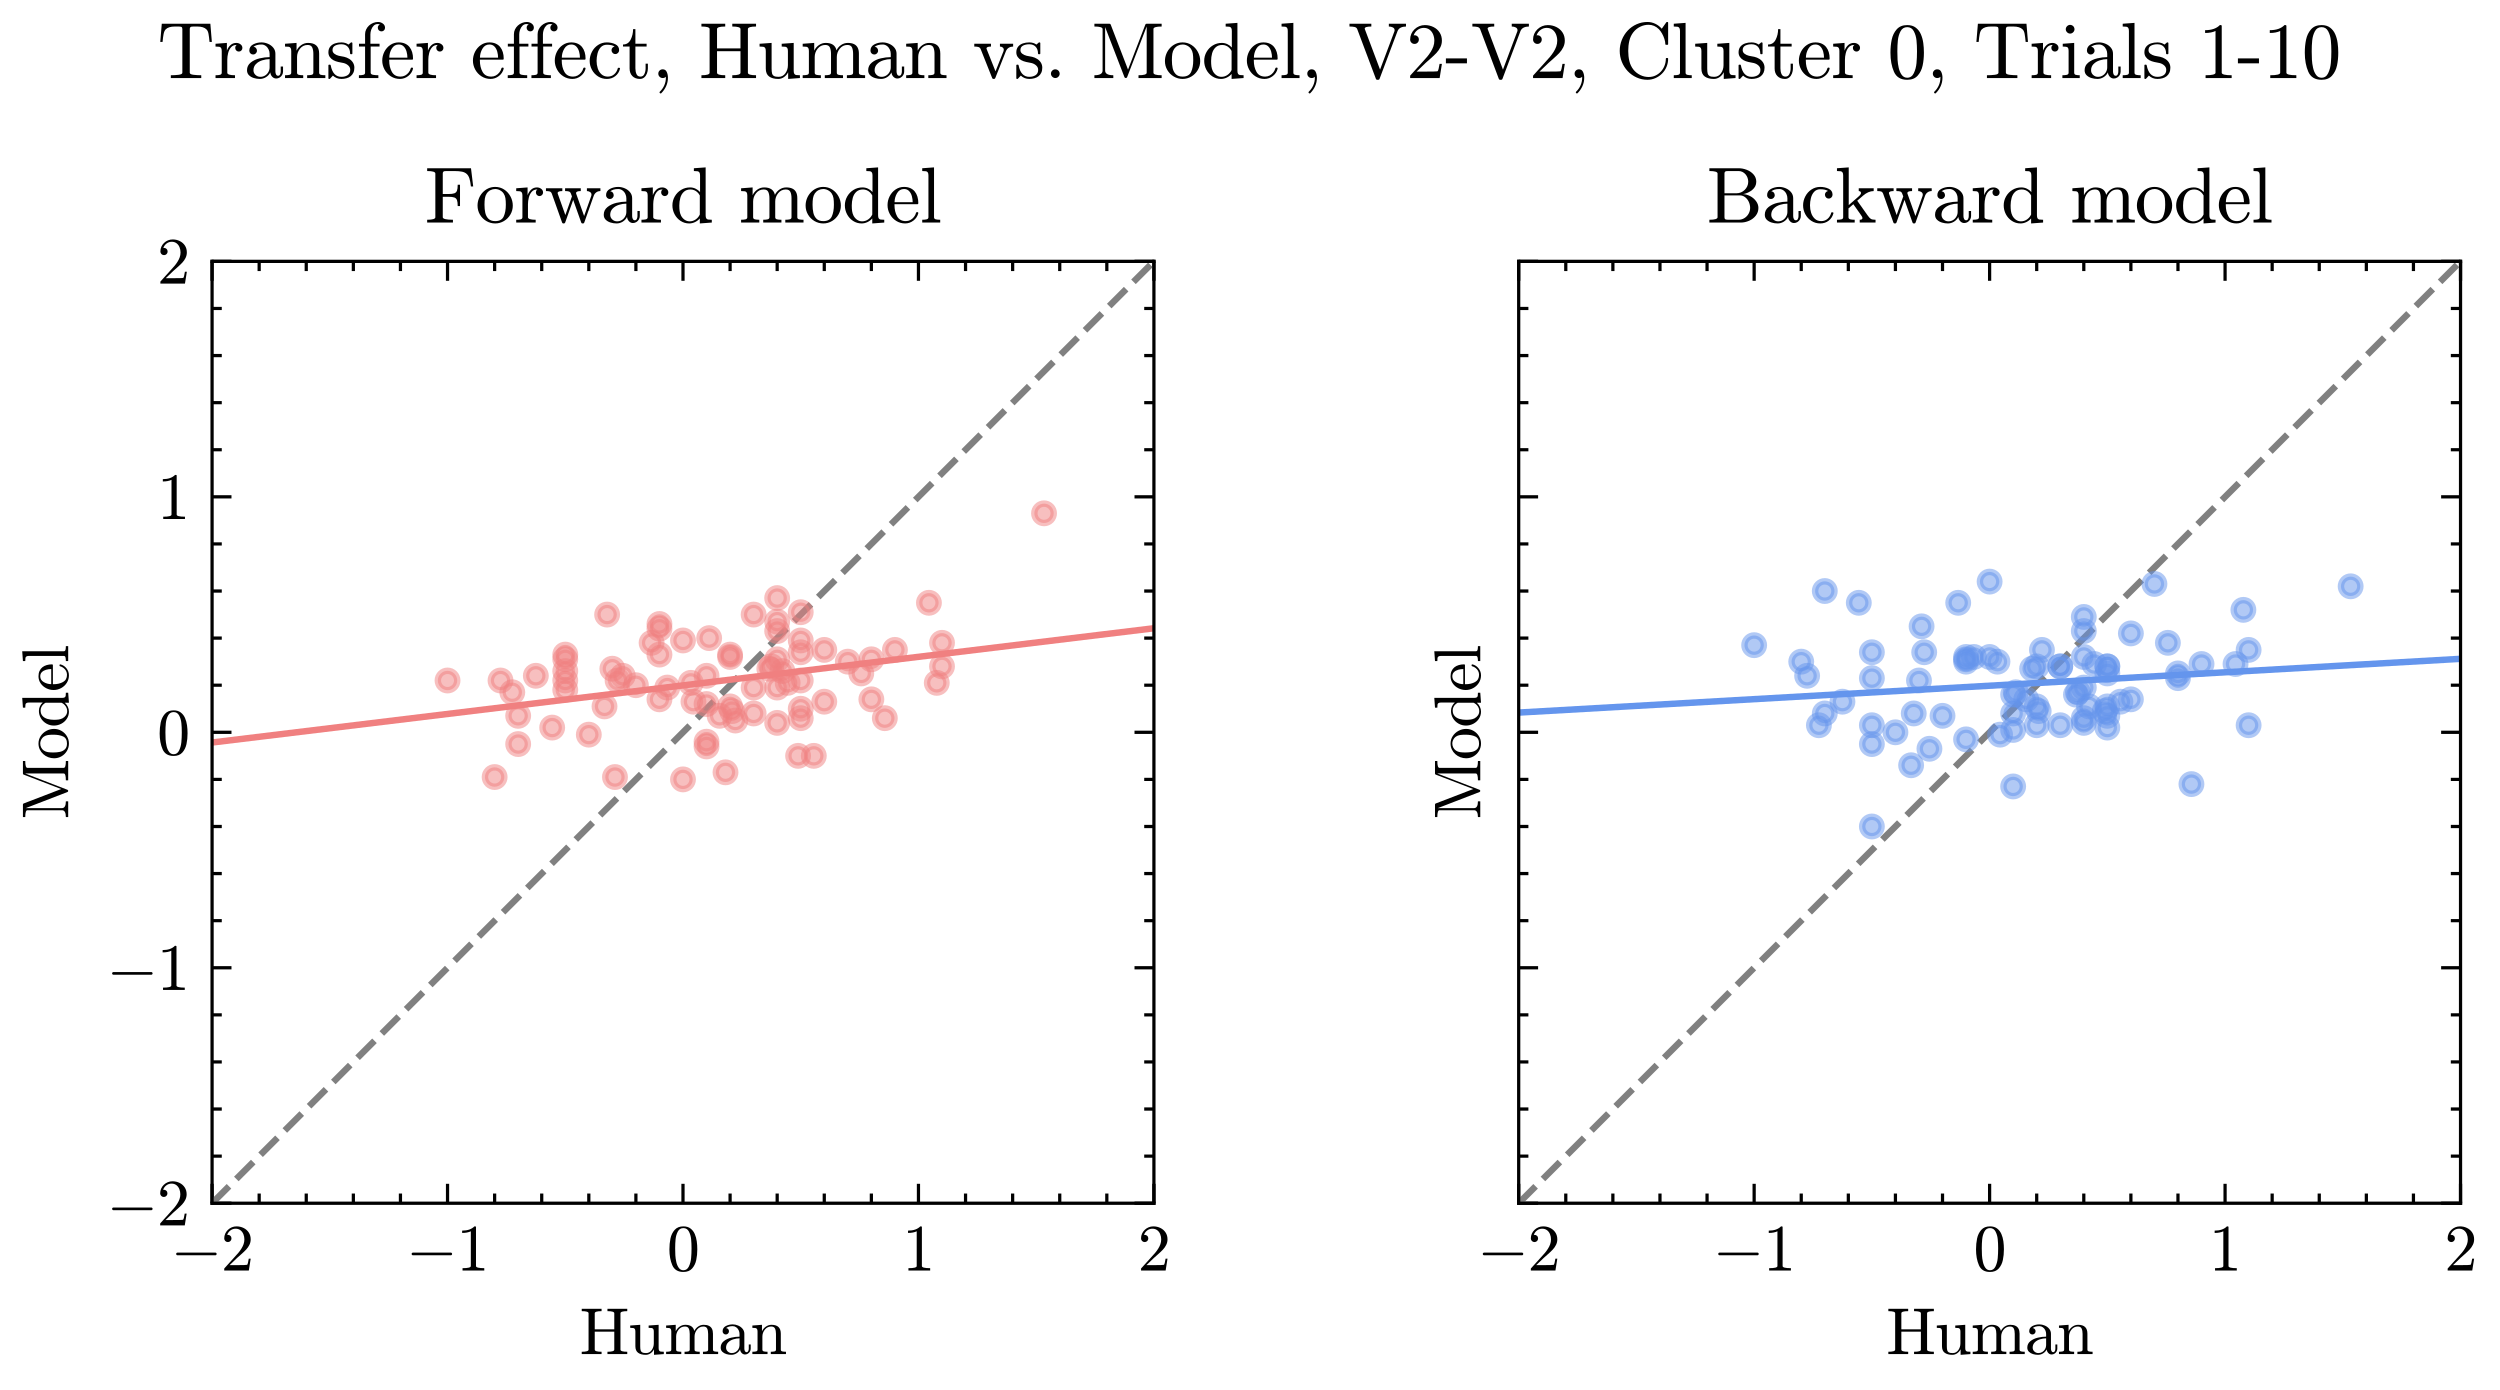 <?xml version="1.0" encoding="utf-8" standalone="no"?>
<!DOCTYPE svg PUBLIC "-//W3C//DTD SVG 1.1//EN"
  "http://www.w3.org/Graphics/SVG/1.1/DTD/svg11.dtd">
<svg xmlns:xlink="http://www.w3.org/1999/xlink" width="386.401pt" height="214.827pt" viewBox="0 0 386.401 214.827" xmlns="http://www.w3.org/2000/svg" version="1.1">
 <defs>
  <style type="text/css">*{stroke-linejoin: round; stroke-linecap: butt}</style>
 </defs>
 <g id="figure_1">
  <g id="patch_1">
   <path d="M 0 214.827 
L 386.401 214.827 
L 386.401 0 
L 0 0 
z
" style="fill: #ffffff"/>
  </g>
  <g id="axes_1">
   <g id="patch_2">
    <path d="M 32.778 185.97 
L 178.35 185.97 
L 178.35 40.398 
L 32.778 40.398 
z
" style="fill: #ffffff"/>
   </g>
   <g id="matplotlib.axis_1">
    <g id="xtick_1">
     <g id="line2d_1">
      <defs>
       <path id="mde1e3e8798" d="M 0 0 
L 0 -3 
" style="stroke: #000000; stroke-width: 0.5"/>
      </defs>
      <g>
       <use xlink:href="#mde1e3e8798" x="32.778" y="185.97" style="stroke: #000000; stroke-width: 0.5"/>
      </g>
     </g>
     <g id="line2d_2">
      <defs>
       <path id="m2c03614154" d="M 0 0 
L 0 3 
" style="stroke: #000000; stroke-width: 0.5"/>
      </defs>
      <g>
       <use xlink:href="#m2c03614154" x="32.778" y="40.398" style="stroke: #000000; stroke-width: 0.5"/>
      </g>
     </g>
     <g id="text_1">
      <!-- $\mathdefault{−2}$ -->
      <g transform="translate(26.378 196.409) scale(0.1 -0.1)">
       <defs>
        <path id="Cmsy10-a1" d="M 653 1472 
Q 600 1472 565 1512 
Q 531 1553 531 1600 
Q 531 1647 565 1687 
Q 600 1728 653 1728 
L 4325 1728 
Q 4375 1728 4408 1687 
Q 4441 1647 4441 1600 
Q 4441 1553 4408 1512 
Q 4375 1472 4325 1472 
L 653 1472 
z
" transform="scale(0.016)"/>
        <path id="Cmr10-32" d="M 319 0 
L 319 172 
Q 319 188 331 206 
L 1325 1306 
Q 1550 1550 1690 1715 
Q 1831 1881 1968 2097 
Q 2106 2313 2186 2536 
Q 2266 2759 2266 3009 
Q 2266 3272 2169 3511 
Q 2072 3750 1880 3894 
Q 1688 4038 1416 4038 
Q 1138 4038 916 3870 
Q 694 3703 603 3438 
Q 628 3444 672 3444 
Q 816 3444 917 3347 
Q 1019 3250 1019 3097 
Q 1019 2950 917 2848 
Q 816 2747 672 2747 
Q 522 2747 420 2851 
Q 319 2956 319 3097 
Q 319 3338 409 3548 
Q 500 3759 670 3923 
Q 841 4088 1055 4175 
Q 1269 4263 1509 4263 
Q 1875 4263 2190 4108 
Q 2506 3953 2690 3670 
Q 2875 3388 2875 3009 
Q 2875 2731 2753 2481 
Q 2631 2231 2440 2026 
Q 2250 1822 1953 1562 
Q 1656 1303 1563 1216 
L 838 519 
L 1453 519 
Q 1906 519 2211 526 
Q 2516 534 2534 550 
Q 2609 631 2688 1141 
L 2875 1141 
L 2694 0 
L 319 0 
z
" transform="scale(0.016)"/>
       </defs>
       <use xlink:href="#Cmsy10-a1" transform="translate(0 0.391)"/>
       <use xlink:href="#Cmr10-32" transform="translate(77.686 0.391)"/>
      </g>
     </g>
    </g>
    <g id="xtick_2">
     <g id="line2d_3">
      <g>
       <use xlink:href="#mde1e3e8798" x="69.171" y="185.97" style="stroke: #000000; stroke-width: 0.5"/>
      </g>
     </g>
     <g id="line2d_4">
      <g>
       <use xlink:href="#m2c03614154" x="69.171" y="40.398" style="stroke: #000000; stroke-width: 0.5"/>
      </g>
     </g>
     <g id="text_2">
      <!-- $\mathdefault{−1}$ -->
      <g transform="translate(62.771 196.409) scale(0.1 -0.1)">
       <defs>
        <path id="Cmr10-31" d="M 594 0 
L 594 225 
Q 1394 225 1394 428 
L 1394 3788 
Q 1063 3628 556 3628 
L 556 3853 
Q 1341 3853 1741 4263 
L 1831 4263 
Q 1853 4263 1873 4245 
Q 1894 4228 1894 4206 
L 1894 428 
Q 1894 225 2694 225 
L 2694 0 
L 594 0 
z
" transform="scale(0.016)"/>
       </defs>
       <use xlink:href="#Cmsy10-a1" transform="translate(0 0.391)"/>
       <use xlink:href="#Cmr10-31" transform="translate(77.686 0.391)"/>
      </g>
     </g>
    </g>
    <g id="xtick_3">
     <g id="line2d_5">
      <g>
       <use xlink:href="#mde1e3e8798" x="105.564" y="185.97" style="stroke: #000000; stroke-width: 0.5"/>
      </g>
     </g>
     <g id="line2d_6">
      <g>
       <use xlink:href="#m2c03614154" x="105.564" y="40.398" style="stroke: #000000; stroke-width: 0.5"/>
      </g>
     </g>
     <g id="text_3">
      <!-- $\mathdefault{0}$ -->
      <g transform="translate(103.064 196.409) scale(0.1 -0.1)">
       <defs>
        <path id="Cmr10-30" d="M 1600 -141 
Q 816 -141 533 504 
Q 250 1150 250 2041 
Q 250 2597 351 3087 
Q 453 3578 754 3920 
Q 1056 4263 1600 4263 
Q 2022 4263 2290 4056 
Q 2559 3850 2700 3523 
Q 2841 3197 2892 2823 
Q 2944 2450 2944 2041 
Q 2944 1491 2842 1011 
Q 2741 531 2444 195 
Q 2147 -141 1600 -141 
z
M 1600 25 
Q 1956 25 2131 390 
Q 2306 756 2347 1200 
Q 2388 1644 2388 2144 
Q 2388 2625 2347 3031 
Q 2306 3438 2132 3767 
Q 1959 4097 1600 4097 
Q 1238 4097 1063 3765 
Q 888 3434 847 3029 
Q 806 2625 806 2144 
Q 806 1788 823 1472 
Q 841 1156 916 820 
Q 991 484 1158 254 
Q 1325 25 1600 25 
z
" transform="scale(0.016)"/>
       </defs>
       <use xlink:href="#Cmr10-30" transform="translate(0 0.391)"/>
      </g>
     </g>
    </g>
    <g id="xtick_4">
     <g id="line2d_7">
      <g>
       <use xlink:href="#mde1e3e8798" x="141.957" y="185.97" style="stroke: #000000; stroke-width: 0.5"/>
      </g>
     </g>
     <g id="line2d_8">
      <g>
       <use xlink:href="#m2c03614154" x="141.957" y="40.398" style="stroke: #000000; stroke-width: 0.5"/>
      </g>
     </g>
     <g id="text_4">
      <!-- $\mathdefault{1}$ -->
      <g transform="translate(139.457 196.409) scale(0.1 -0.1)">
       <use xlink:href="#Cmr10-31" transform="translate(0 0.391)"/>
      </g>
     </g>
    </g>
    <g id="xtick_5">
     <g id="line2d_9">
      <g>
       <use xlink:href="#mde1e3e8798" x="178.35" y="185.97" style="stroke: #000000; stroke-width: 0.5"/>
      </g>
     </g>
     <g id="line2d_10">
      <g>
       <use xlink:href="#m2c03614154" x="178.35" y="40.398" style="stroke: #000000; stroke-width: 0.5"/>
      </g>
     </g>
     <g id="text_5">
      <!-- $\mathdefault{2}$ -->
      <g transform="translate(175.85 196.409) scale(0.1 -0.1)">
       <use xlink:href="#Cmr10-32" transform="translate(0 0.391)"/>
      </g>
     </g>
    </g>
    <g id="xtick_6">
     <g id="line2d_11">
      <defs>
       <path id="m5809397dd5" d="M 0 0 
L 0 -1.5 
" style="stroke: #000000; stroke-width: 0.5"/>
      </defs>
      <g>
       <use xlink:href="#m5809397dd5" x="40.057" y="185.97" style="stroke: #000000; stroke-width: 0.5"/>
      </g>
     </g>
     <g id="line2d_12">
      <defs>
       <path id="m29e73aa99a" d="M 0 0 
L 0 1.5 
" style="stroke: #000000; stroke-width: 0.5"/>
      </defs>
      <g>
       <use xlink:href="#m29e73aa99a" x="40.057" y="40.398" style="stroke: #000000; stroke-width: 0.5"/>
      </g>
     </g>
    </g>
    <g id="xtick_7">
     <g id="line2d_13">
      <g>
       <use xlink:href="#m5809397dd5" x="47.335" y="185.97" style="stroke: #000000; stroke-width: 0.5"/>
      </g>
     </g>
     <g id="line2d_14">
      <g>
       <use xlink:href="#m29e73aa99a" x="47.335" y="40.398" style="stroke: #000000; stroke-width: 0.5"/>
      </g>
     </g>
    </g>
    <g id="xtick_8">
     <g id="line2d_15">
      <g>
       <use xlink:href="#m5809397dd5" x="54.614" y="185.97" style="stroke: #000000; stroke-width: 0.5"/>
      </g>
     </g>
     <g id="line2d_16">
      <g>
       <use xlink:href="#m29e73aa99a" x="54.614" y="40.398" style="stroke: #000000; stroke-width: 0.5"/>
      </g>
     </g>
    </g>
    <g id="xtick_9">
     <g id="line2d_17">
      <g>
       <use xlink:href="#m5809397dd5" x="61.893" y="185.97" style="stroke: #000000; stroke-width: 0.5"/>
      </g>
     </g>
     <g id="line2d_18">
      <g>
       <use xlink:href="#m29e73aa99a" x="61.893" y="40.398" style="stroke: #000000; stroke-width: 0.5"/>
      </g>
     </g>
    </g>
    <g id="xtick_10">
     <g id="line2d_19">
      <g>
       <use xlink:href="#m5809397dd5" x="76.45" y="185.97" style="stroke: #000000; stroke-width: 0.5"/>
      </g>
     </g>
     <g id="line2d_20">
      <g>
       <use xlink:href="#m29e73aa99a" x="76.45" y="40.398" style="stroke: #000000; stroke-width: 0.5"/>
      </g>
     </g>
    </g>
    <g id="xtick_11">
     <g id="line2d_21">
      <g>
       <use xlink:href="#m5809397dd5" x="83.728" y="185.97" style="stroke: #000000; stroke-width: 0.5"/>
      </g>
     </g>
     <g id="line2d_22">
      <g>
       <use xlink:href="#m29e73aa99a" x="83.728" y="40.398" style="stroke: #000000; stroke-width: 0.5"/>
      </g>
     </g>
    </g>
    <g id="xtick_12">
     <g id="line2d_23">
      <g>
       <use xlink:href="#m5809397dd5" x="91.007" y="185.97" style="stroke: #000000; stroke-width: 0.5"/>
      </g>
     </g>
     <g id="line2d_24">
      <g>
       <use xlink:href="#m29e73aa99a" x="91.007" y="40.398" style="stroke: #000000; stroke-width: 0.5"/>
      </g>
     </g>
    </g>
    <g id="xtick_13">
     <g id="line2d_25">
      <g>
       <use xlink:href="#m5809397dd5" x="98.285" y="185.97" style="stroke: #000000; stroke-width: 0.5"/>
      </g>
     </g>
     <g id="line2d_26">
      <g>
       <use xlink:href="#m29e73aa99a" x="98.285" y="40.398" style="stroke: #000000; stroke-width: 0.5"/>
      </g>
     </g>
    </g>
    <g id="xtick_14">
     <g id="line2d_27">
      <g>
       <use xlink:href="#m5809397dd5" x="112.843" y="185.97" style="stroke: #000000; stroke-width: 0.5"/>
      </g>
     </g>
     <g id="line2d_28">
      <g>
       <use xlink:href="#m29e73aa99a" x="112.843" y="40.398" style="stroke: #000000; stroke-width: 0.5"/>
      </g>
     </g>
    </g>
    <g id="xtick_15">
     <g id="line2d_29">
      <g>
       <use xlink:href="#m5809397dd5" x="120.121" y="185.97" style="stroke: #000000; stroke-width: 0.5"/>
      </g>
     </g>
     <g id="line2d_30">
      <g>
       <use xlink:href="#m29e73aa99a" x="120.121" y="40.398" style="stroke: #000000; stroke-width: 0.5"/>
      </g>
     </g>
    </g>
    <g id="xtick_16">
     <g id="line2d_31">
      <g>
       <use xlink:href="#m5809397dd5" x="127.4" y="185.97" style="stroke: #000000; stroke-width: 0.5"/>
      </g>
     </g>
     <g id="line2d_32">
      <g>
       <use xlink:href="#m29e73aa99a" x="127.4" y="40.398" style="stroke: #000000; stroke-width: 0.5"/>
      </g>
     </g>
    </g>
    <g id="xtick_17">
     <g id="line2d_33">
      <g>
       <use xlink:href="#m5809397dd5" x="134.678" y="185.97" style="stroke: #000000; stroke-width: 0.5"/>
      </g>
     </g>
     <g id="line2d_34">
      <g>
       <use xlink:href="#m29e73aa99a" x="134.678" y="40.398" style="stroke: #000000; stroke-width: 0.5"/>
      </g>
     </g>
    </g>
    <g id="xtick_18">
     <g id="line2d_35">
      <g>
       <use xlink:href="#m5809397dd5" x="149.236" y="185.97" style="stroke: #000000; stroke-width: 0.5"/>
      </g>
     </g>
     <g id="line2d_36">
      <g>
       <use xlink:href="#m29e73aa99a" x="149.236" y="40.398" style="stroke: #000000; stroke-width: 0.5"/>
      </g>
     </g>
    </g>
    <g id="xtick_19">
     <g id="line2d_37">
      <g>
       <use xlink:href="#m5809397dd5" x="156.514" y="185.97" style="stroke: #000000; stroke-width: 0.5"/>
      </g>
     </g>
     <g id="line2d_38">
      <g>
       <use xlink:href="#m29e73aa99a" x="156.514" y="40.398" style="stroke: #000000; stroke-width: 0.5"/>
      </g>
     </g>
    </g>
    <g id="xtick_20">
     <g id="line2d_39">
      <g>
       <use xlink:href="#m5809397dd5" x="163.793" y="185.97" style="stroke: #000000; stroke-width: 0.5"/>
      </g>
     </g>
     <g id="line2d_40">
      <g>
       <use xlink:href="#m29e73aa99a" x="163.793" y="40.398" style="stroke: #000000; stroke-width: 0.5"/>
      </g>
     </g>
    </g>
    <g id="xtick_21">
     <g id="line2d_41">
      <g>
       <use xlink:href="#m5809397dd5" x="171.071" y="185.97" style="stroke: #000000; stroke-width: 0.5"/>
      </g>
     </g>
     <g id="line2d_42">
      <g>
       <use xlink:href="#m29e73aa99a" x="171.071" y="40.398" style="stroke: #000000; stroke-width: 0.5"/>
      </g>
     </g>
    </g>
    <g id="text_6">
     <!-- Human -->
     <g transform="translate(89.598 209.288) scale(0.1 -0.1)">
      <defs>
       <path id="Cmr10-48" d="M 197 0 
L 197 225 
Q 856 225 856 428 
L 856 3944 
Q 856 4147 197 4147 
L 197 4372 
L 2113 4372 
L 2113 4147 
Q 1453 4147 1453 3944 
L 1453 2388 
L 3341 2388 
L 3341 3944 
Q 3341 4147 2681 4147 
L 2681 4372 
L 4594 4372 
L 4594 4147 
Q 3938 4147 3938 3944 
L 3938 428 
Q 3938 225 4594 225 
L 4594 0 
L 2681 0 
L 2681 225 
Q 3341 225 3341 428 
L 3341 2163 
L 1453 2163 
L 1453 428 
Q 1453 225 2113 225 
L 2113 0 
L 197 0 
z
" transform="scale(0.016)"/>
       <path id="Cmr10-75" d="M 691 763 
L 691 2175 
Q 691 2347 639 2423 
Q 588 2500 491 2517 
Q 394 2534 191 2534 
L 191 2759 
L 1159 2828 
L 1159 763 
Q 1159 513 1195 373 
Q 1231 234 1348 165 
Q 1466 97 1722 97 
Q 2066 97 2269 384 
Q 2472 672 2472 1038 
L 2472 2175 
Q 2472 2347 2419 2423 
Q 2366 2500 2270 2517 
Q 2175 2534 1972 2534 
L 1972 2759 
L 2938 2828 
L 2938 581 
Q 2938 413 2989 336 
Q 3041 259 3137 242 
Q 3234 225 3438 225 
L 3438 0 
L 2491 -72 
L 2491 469 
Q 2372 228 2159 78 
Q 1947 -72 1691 -72 
Q 1231 -72 961 123 
Q 691 319 691 763 
z
" transform="scale(0.016)"/>
       <path id="Cmr10-6d" d="M 191 0 
L 191 225 
Q 409 225 550 259 
Q 691 294 691 428 
L 691 2175 
Q 691 2347 639 2423 
Q 588 2500 491 2517 
Q 394 2534 191 2534 
L 191 2759 
L 1119 2828 
L 1119 2203 
Q 1247 2478 1498 2653 
Q 1750 2828 2047 2828 
Q 2784 2828 2913 2228 
Q 3041 2497 3287 2662 
Q 3534 2828 3828 2828 
Q 4119 2828 4317 2734 
Q 4516 2641 4616 2448 
Q 4716 2256 4716 1966 
L 4716 428 
Q 4716 294 4858 259 
Q 5000 225 5216 225 
L 5216 0 
L 3750 0 
L 3750 225 
Q 3969 225 4109 259 
Q 4250 294 4250 428 
L 4250 1947 
Q 4250 2269 4159 2466 
Q 4069 2663 3788 2663 
Q 3419 2663 3178 2366 
Q 2938 2069 2938 1691 
L 2938 428 
Q 2938 294 3078 259 
Q 3219 225 3438 225 
L 3438 0 
L 1972 0 
L 1972 225 
Q 2191 225 2331 259 
Q 2472 294 2472 428 
L 2472 1947 
Q 2472 2259 2381 2461 
Q 2291 2663 2009 2663 
Q 1638 2663 1398 2366 
Q 1159 2069 1159 1691 
L 1159 428 
Q 1159 294 1300 259 
Q 1441 225 1656 225 
L 1656 0 
L 191 0 
z
" transform="scale(0.016)"/>
       <path id="Cmr10-61" d="M 256 628 
Q 256 1009 556 1248 
Q 856 1488 1276 1586 
Q 1697 1684 2075 1684 
L 2075 1947 
Q 2075 2131 1994 2304 
Q 1913 2478 1759 2589 
Q 1606 2700 1422 2700 
Q 997 2700 775 2509 
Q 897 2509 976 2417 
Q 1056 2325 1056 2203 
Q 1056 2075 965 1984 
Q 875 1894 750 1894 
Q 622 1894 531 1984 
Q 441 2075 441 2203 
Q 441 2541 747 2705 
Q 1053 2869 1422 2869 
Q 1681 2869 1943 2758 
Q 2206 2647 2373 2440 
Q 2541 2234 2541 1959 
L 2541 519 
Q 2541 394 2594 289 
Q 2647 184 2759 184 
Q 2866 184 2917 290 
Q 2969 397 2969 519 
L 2969 928 
L 3156 928 
L 3156 519 
Q 3156 375 3081 245 
Q 3006 116 2879 39 
Q 2753 -38 2606 -38 
Q 2419 -38 2283 107 
Q 2147 253 2131 453 
Q 2013 213 1781 70 
Q 1550 -72 1288 -72 
Q 1044 -72 808 0 
Q 572 72 414 226 
Q 256 381 256 628 
z
M 775 628 
Q 775 403 940 250 
Q 1106 97 1331 97 
Q 1538 97 1706 200 
Q 1875 303 1975 481 
Q 2075 659 2075 856 
L 2075 1522 
Q 1784 1522 1479 1426 
Q 1175 1331 975 1128 
Q 775 925 775 628 
z
" transform="scale(0.016)"/>
       <path id="Cmr10-6e" d="M 191 0 
L 191 225 
Q 409 225 550 259 
Q 691 294 691 428 
L 691 2175 
Q 691 2347 639 2423 
Q 588 2500 491 2517 
Q 394 2534 191 2534 
L 191 2759 
L 1119 2828 
L 1119 2203 
Q 1247 2478 1498 2653 
Q 1750 2828 2047 2828 
Q 2491 2828 2714 2615 
Q 2938 2403 2938 1966 
L 2938 428 
Q 2938 294 3078 259 
Q 3219 225 3438 225 
L 3438 0 
L 1972 0 
L 1972 225 
Q 2191 225 2331 259 
Q 2472 294 2472 428 
L 2472 1947 
Q 2472 2259 2381 2461 
Q 2291 2663 2009 2663 
Q 1638 2663 1398 2366 
Q 1159 2069 1159 1691 
L 1159 428 
Q 1159 294 1300 259 
Q 1441 225 1656 225 
L 1656 0 
L 191 0 
z
" transform="scale(0.016)"/>
      </defs>
      <use xlink:href="#Cmr10-48"/>
      <use xlink:href="#Cmr10-75" x="75"/>
      <use xlink:href="#Cmr10-6d" x="130.518"/>
      <use xlink:href="#Cmr10-61" x="213.818"/>
      <use xlink:href="#Cmr10-6e" x="263.818"/>
     </g>
    </g>
   </g>
   <g id="matplotlib.axis_2">
    <g id="ytick_1">
     <g id="line2d_43">
      <defs>
       <path id="me6301ef50b" d="M 0 0 
L 3 0 
" style="stroke: #000000; stroke-width: 0.5"/>
      </defs>
      <g>
       <use xlink:href="#me6301ef50b" x="32.778" y="185.97" style="stroke: #000000; stroke-width: 0.5"/>
      </g>
     </g>
     <g id="line2d_44">
      <defs>
       <path id="m376f3edf6a" d="M 0 0 
L -3 0 
" style="stroke: #000000; stroke-width: 0.5"/>
      </defs>
      <g>
       <use xlink:href="#m376f3edf6a" x="178.35" y="185.97" style="stroke: #000000; stroke-width: 0.5"/>
      </g>
     </g>
     <g id="text_7">
      <!-- $\mathdefault{−2}$ -->
      <g transform="translate(16.478 189.44) scale(0.1 -0.1)">
       <use xlink:href="#Cmsy10-a1" transform="translate(0 0.391)"/>
       <use xlink:href="#Cmr10-32" transform="translate(77.686 0.391)"/>
      </g>
     </g>
    </g>
    <g id="ytick_2">
     <g id="line2d_45">
      <g>
       <use xlink:href="#me6301ef50b" x="32.778" y="149.577" style="stroke: #000000; stroke-width: 0.5"/>
      </g>
     </g>
     <g id="line2d_46">
      <g>
       <use xlink:href="#m376f3edf6a" x="178.35" y="149.577" style="stroke: #000000; stroke-width: 0.5"/>
      </g>
     </g>
     <g id="text_8">
      <!-- $\mathdefault{−1}$ -->
      <g transform="translate(16.478 153.047) scale(0.1 -0.1)">
       <use xlink:href="#Cmsy10-a1" transform="translate(0 0.391)"/>
       <use xlink:href="#Cmr10-31" transform="translate(77.686 0.391)"/>
      </g>
     </g>
    </g>
    <g id="ytick_3">
     <g id="line2d_47">
      <g>
       <use xlink:href="#me6301ef50b" x="32.778" y="113.184" style="stroke: #000000; stroke-width: 0.5"/>
      </g>
     </g>
     <g id="line2d_48">
      <g>
       <use xlink:href="#m376f3edf6a" x="178.35" y="113.184" style="stroke: #000000; stroke-width: 0.5"/>
      </g>
     </g>
     <g id="text_9">
      <!-- $\mathdefault{0}$ -->
      <g transform="translate(24.278 116.654) scale(0.1 -0.1)">
       <use xlink:href="#Cmr10-30" transform="translate(0 0.391)"/>
      </g>
     </g>
    </g>
    <g id="ytick_4">
     <g id="line2d_49">
      <g>
       <use xlink:href="#me6301ef50b" x="32.778" y="76.791" style="stroke: #000000; stroke-width: 0.5"/>
      </g>
     </g>
     <g id="line2d_50">
      <g>
       <use xlink:href="#m376f3edf6a" x="178.35" y="76.791" style="stroke: #000000; stroke-width: 0.5"/>
      </g>
     </g>
     <g id="text_10">
      <!-- $\mathdefault{1}$ -->
      <g transform="translate(24.278 80.261) scale(0.1 -0.1)">
       <use xlink:href="#Cmr10-31" transform="translate(0 0.391)"/>
      </g>
     </g>
    </g>
    <g id="ytick_5">
     <g id="line2d_51">
      <g>
       <use xlink:href="#me6301ef50b" x="32.778" y="40.398" style="stroke: #000000; stroke-width: 0.5"/>
      </g>
     </g>
     <g id="line2d_52">
      <g>
       <use xlink:href="#m376f3edf6a" x="178.35" y="40.398" style="stroke: #000000; stroke-width: 0.5"/>
      </g>
     </g>
     <g id="text_11">
      <!-- $\mathdefault{2}$ -->
      <g transform="translate(24.278 43.868) scale(0.1 -0.1)">
       <use xlink:href="#Cmr10-32" transform="translate(0 0.391)"/>
      </g>
     </g>
    </g>
    <g id="ytick_6">
     <g id="line2d_53">
      <defs>
       <path id="m116c7dcb71" d="M 0 0 
L 1.5 0 
" style="stroke: #000000; stroke-width: 0.5"/>
      </defs>
      <g>
       <use xlink:href="#m116c7dcb71" x="32.778" y="178.692" style="stroke: #000000; stroke-width: 0.5"/>
      </g>
     </g>
     <g id="line2d_54">
      <defs>
       <path id="m72e2f56098" d="M 0 0 
L -1.5 0 
" style="stroke: #000000; stroke-width: 0.5"/>
      </defs>
      <g>
       <use xlink:href="#m72e2f56098" x="178.35" y="178.692" style="stroke: #000000; stroke-width: 0.5"/>
      </g>
     </g>
    </g>
    <g id="ytick_7">
     <g id="line2d_55">
      <g>
       <use xlink:href="#m116c7dcb71" x="32.778" y="171.413" style="stroke: #000000; stroke-width: 0.5"/>
      </g>
     </g>
     <g id="line2d_56">
      <g>
       <use xlink:href="#m72e2f56098" x="178.35" y="171.413" style="stroke: #000000; stroke-width: 0.5"/>
      </g>
     </g>
    </g>
    <g id="ytick_8">
     <g id="line2d_57">
      <g>
       <use xlink:href="#m116c7dcb71" x="32.778" y="164.135" style="stroke: #000000; stroke-width: 0.5"/>
      </g>
     </g>
     <g id="line2d_58">
      <g>
       <use xlink:href="#m72e2f56098" x="178.35" y="164.135" style="stroke: #000000; stroke-width: 0.5"/>
      </g>
     </g>
    </g>
    <g id="ytick_9">
     <g id="line2d_59">
      <g>
       <use xlink:href="#m116c7dcb71" x="32.778" y="156.856" style="stroke: #000000; stroke-width: 0.5"/>
      </g>
     </g>
     <g id="line2d_60">
      <g>
       <use xlink:href="#m72e2f56098" x="178.35" y="156.856" style="stroke: #000000; stroke-width: 0.5"/>
      </g>
     </g>
    </g>
    <g id="ytick_10">
     <g id="line2d_61">
      <g>
       <use xlink:href="#m116c7dcb71" x="32.778" y="142.299" style="stroke: #000000; stroke-width: 0.5"/>
      </g>
     </g>
     <g id="line2d_62">
      <g>
       <use xlink:href="#m72e2f56098" x="178.35" y="142.299" style="stroke: #000000; stroke-width: 0.5"/>
      </g>
     </g>
    </g>
    <g id="ytick_11">
     <g id="line2d_63">
      <g>
       <use xlink:href="#m116c7dcb71" x="32.778" y="135.02" style="stroke: #000000; stroke-width: 0.5"/>
      </g>
     </g>
     <g id="line2d_64">
      <g>
       <use xlink:href="#m72e2f56098" x="178.35" y="135.02" style="stroke: #000000; stroke-width: 0.5"/>
      </g>
     </g>
    </g>
    <g id="ytick_12">
     <g id="line2d_65">
      <g>
       <use xlink:href="#m116c7dcb71" x="32.778" y="127.742" style="stroke: #000000; stroke-width: 0.5"/>
      </g>
     </g>
     <g id="line2d_66">
      <g>
       <use xlink:href="#m72e2f56098" x="178.35" y="127.742" style="stroke: #000000; stroke-width: 0.5"/>
      </g>
     </g>
    </g>
    <g id="ytick_13">
     <g id="line2d_67">
      <g>
       <use xlink:href="#m116c7dcb71" x="32.778" y="120.463" style="stroke: #000000; stroke-width: 0.5"/>
      </g>
     </g>
     <g id="line2d_68">
      <g>
       <use xlink:href="#m72e2f56098" x="178.35" y="120.463" style="stroke: #000000; stroke-width: 0.5"/>
      </g>
     </g>
    </g>
    <g id="ytick_14">
     <g id="line2d_69">
      <g>
       <use xlink:href="#m116c7dcb71" x="32.778" y="105.906" style="stroke: #000000; stroke-width: 0.5"/>
      </g>
     </g>
     <g id="line2d_70">
      <g>
       <use xlink:href="#m72e2f56098" x="178.35" y="105.906" style="stroke: #000000; stroke-width: 0.5"/>
      </g>
     </g>
    </g>
    <g id="ytick_15">
     <g id="line2d_71">
      <g>
       <use xlink:href="#m116c7dcb71" x="32.778" y="98.627" style="stroke: #000000; stroke-width: 0.5"/>
      </g>
     </g>
     <g id="line2d_72">
      <g>
       <use xlink:href="#m72e2f56098" x="178.35" y="98.627" style="stroke: #000000; stroke-width: 0.5"/>
      </g>
     </g>
    </g>
    <g id="ytick_16">
     <g id="line2d_73">
      <g>
       <use xlink:href="#m116c7dcb71" x="32.778" y="91.349" style="stroke: #000000; stroke-width: 0.5"/>
      </g>
     </g>
     <g id="line2d_74">
      <g>
       <use xlink:href="#m72e2f56098" x="178.35" y="91.349" style="stroke: #000000; stroke-width: 0.5"/>
      </g>
     </g>
    </g>
    <g id="ytick_17">
     <g id="line2d_75">
      <g>
       <use xlink:href="#m116c7dcb71" x="32.778" y="84.07" style="stroke: #000000; stroke-width: 0.5"/>
      </g>
     </g>
     <g id="line2d_76">
      <g>
       <use xlink:href="#m72e2f56098" x="178.35" y="84.07" style="stroke: #000000; stroke-width: 0.5"/>
      </g>
     </g>
    </g>
    <g id="ytick_18">
     <g id="line2d_77">
      <g>
       <use xlink:href="#m116c7dcb71" x="32.778" y="69.513" style="stroke: #000000; stroke-width: 0.5"/>
      </g>
     </g>
     <g id="line2d_78">
      <g>
       <use xlink:href="#m72e2f56098" x="178.35" y="69.513" style="stroke: #000000; stroke-width: 0.5"/>
      </g>
     </g>
    </g>
    <g id="ytick_19">
     <g id="line2d_79">
      <g>
       <use xlink:href="#m116c7dcb71" x="32.778" y="62.234" style="stroke: #000000; stroke-width: 0.5"/>
      </g>
     </g>
     <g id="line2d_80">
      <g>
       <use xlink:href="#m72e2f56098" x="178.35" y="62.234" style="stroke: #000000; stroke-width: 0.5"/>
      </g>
     </g>
    </g>
    <g id="ytick_20">
     <g id="line2d_81">
      <g>
       <use xlink:href="#m116c7dcb71" x="32.778" y="54.956" style="stroke: #000000; stroke-width: 0.5"/>
      </g>
     </g>
     <g id="line2d_82">
      <g>
       <use xlink:href="#m72e2f56098" x="178.35" y="54.956" style="stroke: #000000; stroke-width: 0.5"/>
      </g>
     </g>
    </g>
    <g id="ytick_21">
     <g id="line2d_83">
      <g>
       <use xlink:href="#m116c7dcb71" x="32.778" y="47.677" style="stroke: #000000; stroke-width: 0.5"/>
      </g>
     </g>
     <g id="line2d_84">
      <g>
       <use xlink:href="#m72e2f56098" x="178.35" y="47.677" style="stroke: #000000; stroke-width: 0.5"/>
      </g>
     </g>
    </g>
    <g id="text_12">
     <!-- Model -->
     <g transform="translate(10.539 126.645) rotate(-90) scale(0.1 -0.1)">
      <defs>
       <path id="Cmr10-4d" d="M 225 0 
L 225 225 
Q 884 225 884 603 
L 884 3944 
Q 884 4147 225 4147 
L 225 4372 
L 1434 4372 
Q 1513 4372 1538 4300 
L 2931 678 
L 4325 4300 
Q 4350 4372 4428 4372 
L 5638 4372 
L 5638 4147 
Q 4978 4147 4978 3944 
L 4978 428 
Q 4978 225 5638 225 
L 5638 0 
L 3775 0 
L 3775 225 
Q 4434 225 4434 428 
L 4434 4153 
L 2859 72 
Q 2831 0 2753 0 
Q 2672 0 2644 72 
L 1088 4103 
L 1088 603 
Q 1088 225 1747 225 
L 1747 0 
L 225 0 
z
" transform="scale(0.016)"/>
       <path id="Cmr10-6f" d="M 1600 -72 
Q 1216 -72 887 123 
Q 559 319 368 647 
Q 178 975 178 1363 
Q 178 1656 283 1928 
Q 388 2200 583 2414 
Q 778 2628 1037 2748 
Q 1297 2869 1600 2869 
Q 1994 2869 2317 2661 
Q 2641 2453 2828 2104 
Q 3016 1756 3016 1363 
Q 3016 978 2825 648 
Q 2634 319 2307 123 
Q 1981 -72 1600 -72 
z
M 1600 116 
Q 2113 116 2284 487 
Q 2456 859 2456 1434 
Q 2456 1756 2422 1967 
Q 2388 2178 2272 2350 
Q 2200 2456 2089 2536 
Q 1978 2616 1854 2658 
Q 1731 2700 1600 2700 
Q 1400 2700 1220 2609 
Q 1041 2519 922 2350 
Q 803 2169 770 1951 
Q 738 1734 738 1434 
Q 738 1075 800 789 
Q 863 503 1052 309 
Q 1241 116 1600 116 
z
" transform="scale(0.016)"/>
       <path id="Cmr10-64" d="M 1563 -72 
Q 1184 -72 871 133 
Q 559 338 386 672 
Q 213 1006 213 1381 
Q 213 1769 402 2101 
Q 591 2434 916 2631 
Q 1241 2828 1631 2828 
Q 1866 2828 2075 2729 
Q 2284 2631 2438 2456 
L 2438 3788 
Q 2438 3959 2386 4036 
Q 2334 4113 2239 4130 
Q 2144 4147 1941 4147 
L 1941 4372 
L 2888 4441 
L 2888 581 
Q 2888 413 2939 336 
Q 2991 259 3086 242 
Q 3181 225 3384 225 
L 3384 0 
L 2419 -72 
L 2419 331 
Q 2253 141 2025 34 
Q 1797 -72 1563 -72 
z
M 909 556 
Q 1019 347 1201 222 
Q 1384 97 1600 97 
Q 1866 97 2087 250 
Q 2309 403 2419 647 
L 2419 2181 
Q 2344 2322 2230 2433 
Q 2116 2544 1973 2603 
Q 1831 2663 1672 2663 
Q 1338 2663 1134 2473 
Q 931 2284 850 1990 
Q 769 1697 769 1375 
Q 769 1119 795 928 
Q 822 738 909 556 
z
" transform="scale(0.016)"/>
       <path id="Cmr10-65" d="M 1594 -72 
Q 1203 -72 876 133 
Q 550 338 364 680 
Q 178 1022 178 1403 
Q 178 1778 348 2115 
Q 519 2453 823 2661 
Q 1128 2869 1503 2869 
Q 1797 2869 2014 2770 
Q 2231 2672 2372 2497 
Q 2513 2322 2584 2084 
Q 2656 1847 2656 1563 
Q 2656 1478 2591 1478 
L 738 1478 
L 738 1409 
Q 738 878 952 497 
Q 1166 116 1650 116 
Q 1847 116 2014 203 
Q 2181 291 2304 447 
Q 2428 603 2472 781 
Q 2478 803 2495 820 
Q 2513 838 2534 838 
L 2591 838 
Q 2656 838 2656 756 
Q 2566 394 2266 161 
Q 1966 -72 1594 -72 
z
M 744 1638 
L 2203 1638 
Q 2203 1878 2136 2125 
Q 2069 2372 1912 2536 
Q 1756 2700 1503 2700 
Q 1141 2700 942 2361 
Q 744 2022 744 1638 
z
" transform="scale(0.016)"/>
       <path id="Cmr10-6c" d="M 197 0 
L 197 225 
Q 416 225 556 259 
Q 697 294 697 428 
L 697 3788 
Q 697 3959 645 4036 
Q 594 4113 497 4130 
Q 400 4147 197 4147 
L 197 4372 
L 1147 4441 
L 1147 428 
Q 1147 294 1287 259 
Q 1428 225 1644 225 
L 1644 0 
L 197 0 
z
" transform="scale(0.016)"/>
      </defs>
      <use xlink:href="#Cmr10-4d"/>
      <use xlink:href="#Cmr10-6f" x="91.602"/>
      <use xlink:href="#Cmr10-64" x="141.602"/>
      <use xlink:href="#Cmr10-65" x="197.119"/>
      <use xlink:href="#Cmr10-6c" x="241.504"/>
     </g>
    </g>
   </g>
   <g id="line2d_85">
    <path d="M 32.778 185.97 
L 178.35 40.398 
" clip-path="url(#p4020f32739)" style="fill: none; stroke-dasharray: 3.7,1.6; stroke-dashoffset: 0; stroke: #808080"/>
   </g>
   <g id="line2d_86">
    <defs>
     <path id="m116ba91bcc" d="M 0 1.5 
C 0.398 1.5 0.779 1.342 1.061 1.061 
C 1.342 0.779 1.5 0.398 1.5 0 
C 1.5 -0.398 1.342 -0.779 1.061 -1.061 
C 0.779 -1.342 0.398 -1.5 0 -1.5 
C -0.398 -1.5 -0.779 -1.342 -1.061 -1.061 
C -1.342 -0.779 -1.5 -0.398 -1.5 0 
C -1.5 0.398 -1.342 0.779 -1.061 1.061 
C -0.779 1.342 -0.398 1.5 0 1.5 
z
" style="stroke: #f08080; stroke-opacity: 0.5"/>
    </defs>
    <g clip-path="url(#p4020f32739)">
     <use xlink:href="#m116ba91bcc" x="131.039" y="102.266" style="fill: #f08080; fill-opacity: 0.5; stroke: #f08080; stroke-opacity: 0.5"/>
     <use xlink:href="#m116ba91bcc" x="120.121" y="97.535" style="fill: #f08080; fill-opacity: 0.5; stroke: #f08080; stroke-opacity: 0.5"/>
     <use xlink:href="#m116ba91bcc" x="87.368" y="101.175" style="fill: #f08080; fill-opacity: 0.5; stroke: #f08080; stroke-opacity: 0.5"/>
     <use xlink:href="#m116ba91bcc" x="118.908" y="103.358" style="fill: #f08080; fill-opacity: 0.5; stroke: #f08080; stroke-opacity: 0.5"/>
     <use xlink:href="#m116ba91bcc" x="123.761" y="94.624" style="fill: #f08080; fill-opacity: 0.5; stroke: #f08080; stroke-opacity: 0.5"/>
     <use xlink:href="#m116ba91bcc" x="136.758" y="111.001" style="fill: #f08080; fill-opacity: 0.5; stroke: #f08080; stroke-opacity: 0.5"/>
     <use xlink:href="#m116ba91bcc" x="112.135" y="119.371" style="fill: #f08080; fill-opacity: 0.5; stroke: #f08080; stroke-opacity: 0.5"/>
     <use xlink:href="#m116ba91bcc" x="69.171" y="105.178" style="fill: #f08080; fill-opacity: 0.5; stroke: #f08080; stroke-opacity: 0.5"/>
     <use xlink:href="#m116ba91bcc" x="87.368" y="105.178" style="fill: #f08080; fill-opacity: 0.5; stroke: #f08080; stroke-opacity: 0.5"/>
     <use xlink:href="#m116ba91bcc" x="87.368" y="101.903" style="fill: #f08080; fill-opacity: 0.5; stroke: #f08080; stroke-opacity: 0.5"/>
     <use xlink:href="#m116ba91bcc" x="77.36" y="105.178" style="fill: #f08080; fill-opacity: 0.5; stroke: #f08080; stroke-opacity: 0.5"/>
     <use xlink:href="#m116ba91bcc" x="123.761" y="109.545" style="fill: #f08080; fill-opacity: 0.5; stroke: #f08080; stroke-opacity: 0.5"/>
     <use xlink:href="#m116ba91bcc" x="105.564" y="98.991" style="fill: #f08080; fill-opacity: 0.5; stroke: #f08080; stroke-opacity: 0.5"/>
     <use xlink:href="#m116ba91bcc" x="120.121" y="111.729" style="fill: #f08080; fill-opacity: 0.5; stroke: #f08080; stroke-opacity: 0.5"/>
     <use xlink:href="#m116ba91bcc" x="87.368" y="103.722" style="fill: #f08080; fill-opacity: 0.5; stroke: #f08080; stroke-opacity: 0.5"/>
     <use xlink:href="#m116ba91bcc" x="120.121" y="106.27" style="fill: #f08080; fill-opacity: 0.5; stroke: #f08080; stroke-opacity: 0.5"/>
     <use xlink:href="#m116ba91bcc" x="79.179" y="106.998" style="fill: #f08080; fill-opacity: 0.5; stroke: #f08080; stroke-opacity: 0.5"/>
     <use xlink:href="#m116ba91bcc" x="111.225" y="110.637" style="fill: #f08080; fill-opacity: 0.5; stroke: #f08080; stroke-opacity: 0.5"/>
     <use xlink:href="#m116ba91bcc" x="123.356" y="116.824" style="fill: #f08080; fill-opacity: 0.5; stroke: #f08080; stroke-opacity: 0.5"/>
     <use xlink:href="#m116ba91bcc" x="116.482" y="110.273" style="fill: #f08080; fill-opacity: 0.5; stroke: #f08080; stroke-opacity: 0.5"/>
     <use xlink:href="#m116ba91bcc" x="143.575" y="93.168" style="fill: #f08080; fill-opacity: 0.5; stroke: #f08080; stroke-opacity: 0.5"/>
     <use xlink:href="#m116ba91bcc" x="125.782" y="116.824" style="fill: #f08080; fill-opacity: 0.5; stroke: #f08080; stroke-opacity: 0.5"/>
     <use xlink:href="#m116ba91bcc" x="109.608" y="98.627" style="fill: #f08080; fill-opacity: 0.5; stroke: #f08080; stroke-opacity: 0.5"/>
     <use xlink:href="#m116ba91bcc" x="95.455" y="105.178" style="fill: #f08080; fill-opacity: 0.5; stroke: #f08080; stroke-opacity: 0.5"/>
     <use xlink:href="#m116ba91bcc" x="76.45" y="120.099" style="fill: #f08080; fill-opacity: 0.5; stroke: #f08080; stroke-opacity: 0.5"/>
     <use xlink:href="#m116ba91bcc" x="123.761" y="100.811" style="fill: #f08080; fill-opacity: 0.5; stroke: #f08080; stroke-opacity: 0.5"/>
     <use xlink:href="#m116ba91bcc" x="120.121" y="101.903" style="fill: #f08080; fill-opacity: 0.5; stroke: #f08080; stroke-opacity: 0.5"/>
     <use xlink:href="#m116ba91bcc" x="109.203" y="114.64" style="fill: #f08080; fill-opacity: 0.5; stroke: #f08080; stroke-opacity: 0.5"/>
     <use xlink:href="#m116ba91bcc" x="103.138" y="106.27" style="fill: #f08080; fill-opacity: 0.5; stroke: #f08080; stroke-opacity: 0.5"/>
     <use xlink:href="#m116ba91bcc" x="94.646" y="103.358" style="fill: #f08080; fill-opacity: 0.5; stroke: #f08080; stroke-opacity: 0.5"/>
     <use xlink:href="#m116ba91bcc" x="109.203" y="104.45" style="fill: #f08080; fill-opacity: 0.5; stroke: #f08080; stroke-opacity: 0.5"/>
     <use xlink:href="#m116ba91bcc" x="98.285" y="105.906" style="fill: #f08080; fill-opacity: 0.5; stroke: #f08080; stroke-opacity: 0.5"/>
     <use xlink:href="#m116ba91bcc" x="119.211" y="102.994" style="fill: #f08080; fill-opacity: 0.5; stroke: #f08080; stroke-opacity: 0.5"/>
     <use xlink:href="#m116ba91bcc" x="93.837" y="94.988" style="fill: #f08080; fill-opacity: 0.5; stroke: #f08080; stroke-opacity: 0.5"/>
     <use xlink:href="#m116ba91bcc" x="105.564" y="120.463" style="fill: #f08080; fill-opacity: 0.5; stroke: #f08080; stroke-opacity: 0.5"/>
     <use xlink:href="#m116ba91bcc" x="116.482" y="94.988" style="fill: #f08080; fill-opacity: 0.5; stroke: #f08080; stroke-opacity: 0.5"/>
     <use xlink:href="#m116ba91bcc" x="123.761" y="111.001" style="fill: #f08080; fill-opacity: 0.5; stroke: #f08080; stroke-opacity: 0.5"/>
     <use xlink:href="#m116ba91bcc" x="93.433" y="109.181" style="fill: #f08080; fill-opacity: 0.5; stroke: #f08080; stroke-opacity: 0.5"/>
     <use xlink:href="#m116ba91bcc" x="112.843" y="101.175" style="fill: #f08080; fill-opacity: 0.5; stroke: #f08080; stroke-opacity: 0.5"/>
     <use xlink:href="#m116ba91bcc" x="112.843" y="109.181" style="fill: #f08080; fill-opacity: 0.5; stroke: #f08080; stroke-opacity: 0.5"/>
     <use xlink:href="#m116ba91bcc" x="100.712" y="99.355" style="fill: #f08080; fill-opacity: 0.5; stroke: #f08080; stroke-opacity: 0.5"/>
     <use xlink:href="#m116ba91bcc" x="134.678" y="108.089" style="fill: #f08080; fill-opacity: 0.5; stroke: #f08080; stroke-opacity: 0.5"/>
     <use xlink:href="#m116ba91bcc" x="134.678" y="101.903" style="fill: #f08080; fill-opacity: 0.5; stroke: #f08080; stroke-opacity: 0.5"/>
     <use xlink:href="#m116ba91bcc" x="113.146" y="109.909" style="fill: #f08080; fill-opacity: 0.5; stroke: #f08080; stroke-opacity: 0.5"/>
     <use xlink:href="#m116ba91bcc" x="113.651" y="111.365" style="fill: #f08080; fill-opacity: 0.5; stroke: #f08080; stroke-opacity: 0.5"/>
     <use xlink:href="#m116ba91bcc" x="123.761" y="105.178" style="fill: #f08080; fill-opacity: 0.5; stroke: #f08080; stroke-opacity: 0.5"/>
     <use xlink:href="#m116ba91bcc" x="133.119" y="104.086" style="fill: #f08080; fill-opacity: 0.5; stroke: #f08080; stroke-opacity: 0.5"/>
     <use xlink:href="#m116ba91bcc" x="80.089" y="115.004" style="fill: #f08080; fill-opacity: 0.5; stroke: #f08080; stroke-opacity: 0.5"/>
     <use xlink:href="#m116ba91bcc" x="109.203" y="115.368" style="fill: #f08080; fill-opacity: 0.5; stroke: #f08080; stroke-opacity: 0.5"/>
     <use xlink:href="#m116ba91bcc" x="85.346" y="112.457" style="fill: #f08080; fill-opacity: 0.5; stroke: #f08080; stroke-opacity: 0.5"/>
     <use xlink:href="#m116ba91bcc" x="161.367" y="79.339" style="fill: #f08080; fill-opacity: 0.5; stroke: #f08080; stroke-opacity: 0.5"/>
     <use xlink:href="#m116ba91bcc" x="95.051" y="120.099" style="fill: #f08080; fill-opacity: 0.5; stroke: #f08080; stroke-opacity: 0.5"/>
     <use xlink:href="#m116ba91bcc" x="82.818" y="104.45" style="fill: #f08080; fill-opacity: 0.5; stroke: #f08080; stroke-opacity: 0.5"/>
     <use xlink:href="#m116ba91bcc" x="123.761" y="98.991" style="fill: #f08080; fill-opacity: 0.5; stroke: #f08080; stroke-opacity: 0.5"/>
     <use xlink:href="#m116ba91bcc" x="144.788" y="105.542" style="fill: #f08080; fill-opacity: 0.5; stroke: #f08080; stroke-opacity: 0.5"/>
     <use xlink:href="#m116ba91bcc" x="116.482" y="106.27" style="fill: #f08080; fill-opacity: 0.5; stroke: #f08080; stroke-opacity: 0.5"/>
     <use xlink:href="#m116ba91bcc" x="109.203" y="108.817" style="fill: #f08080; fill-opacity: 0.5; stroke: #f08080; stroke-opacity: 0.5"/>
     <use xlink:href="#m116ba91bcc" x="96.264" y="104.45" style="fill: #f08080; fill-opacity: 0.5; stroke: #f08080; stroke-opacity: 0.5"/>
     <use xlink:href="#m116ba91bcc" x="120.121" y="92.44" style="fill: #f08080; fill-opacity: 0.5; stroke: #f08080; stroke-opacity: 0.5"/>
     <use xlink:href="#m116ba91bcc" x="101.925" y="97.171" style="fill: #f08080; fill-opacity: 0.5; stroke: #f08080; stroke-opacity: 0.5"/>
     <use xlink:href="#m116ba91bcc" x="101.925" y="101.175" style="fill: #f08080; fill-opacity: 0.5; stroke: #f08080; stroke-opacity: 0.5"/>
     <use xlink:href="#m116ba91bcc" x="145.596" y="99.355" style="fill: #f08080; fill-opacity: 0.5; stroke: #f08080; stroke-opacity: 0.5"/>
     <use xlink:href="#m116ba91bcc" x="138.318" y="100.447" style="fill: #f08080; fill-opacity: 0.5; stroke: #f08080; stroke-opacity: 0.5"/>
     <use xlink:href="#m116ba91bcc" x="127.4" y="108.453" style="fill: #f08080; fill-opacity: 0.5; stroke: #f08080; stroke-opacity: 0.5"/>
     <use xlink:href="#m116ba91bcc" x="145.596" y="102.994" style="fill: #f08080; fill-opacity: 0.5; stroke: #f08080; stroke-opacity: 0.5"/>
     <use xlink:href="#m116ba91bcc" x="80.089" y="110.637" style="fill: #f08080; fill-opacity: 0.5; stroke: #f08080; stroke-opacity: 0.5"/>
     <use xlink:href="#m116ba91bcc" x="87.368" y="106.634" style="fill: #f08080; fill-opacity: 0.5; stroke: #f08080; stroke-opacity: 0.5"/>
     <use xlink:href="#m116ba91bcc" x="120.121" y="96.08" style="fill: #f08080; fill-opacity: 0.5; stroke: #f08080; stroke-opacity: 0.5"/>
     <use xlink:href="#m116ba91bcc" x="127.4" y="100.447" style="fill: #f08080; fill-opacity: 0.5; stroke: #f08080; stroke-opacity: 0.5"/>
     <use xlink:href="#m116ba91bcc" x="112.843" y="101.539" style="fill: #f08080; fill-opacity: 0.5; stroke: #f08080; stroke-opacity: 0.5"/>
     <use xlink:href="#m116ba91bcc" x="106.777" y="105.542" style="fill: #f08080; fill-opacity: 0.5; stroke: #f08080; stroke-opacity: 0.5"/>
     <use xlink:href="#m116ba91bcc" x="91.007" y="113.548" style="fill: #f08080; fill-opacity: 0.5; stroke: #f08080; stroke-opacity: 0.5"/>
     <use xlink:href="#m116ba91bcc" x="120.93" y="103.722" style="fill: #f08080; fill-opacity: 0.5; stroke: #f08080; stroke-opacity: 0.5"/>
     <use xlink:href="#m116ba91bcc" x="107.182" y="108.453" style="fill: #f08080; fill-opacity: 0.5; stroke: #f08080; stroke-opacity: 0.5"/>
     <use xlink:href="#m116ba91bcc" x="121.739" y="105.542" style="fill: #f08080; fill-opacity: 0.5; stroke: #f08080; stroke-opacity: 0.5"/>
     <use xlink:href="#m116ba91bcc" x="101.925" y="96.444" style="fill: #f08080; fill-opacity: 0.5; stroke: #f08080; stroke-opacity: 0.5"/>
     <use xlink:href="#m116ba91bcc" x="101.925" y="108.089" style="fill: #f08080; fill-opacity: 0.5; stroke: #f08080; stroke-opacity: 0.5"/>
    </g>
   </g>
   <g id="line2d_87">
    <path d="M 32.778 114.762 
L 178.35 97.102 
" clip-path="url(#p4020f32739)" style="fill: none; stroke: #f08080; stroke-linecap: square"/>
   </g>
   <g id="patch_3">
    <path d="M 32.778 185.97 
L 32.778 40.398 
" style="fill: none; stroke: #000000; stroke-width: 0.5; stroke-linejoin: miter; stroke-linecap: square"/>
   </g>
   <g id="patch_4">
    <path d="M 178.35 185.97 
L 178.35 40.398 
" style="fill: none; stroke: #000000; stroke-width: 0.5; stroke-linejoin: miter; stroke-linecap: square"/>
   </g>
   <g id="patch_5">
    <path d="M 32.778 185.97 
L 178.35 185.97 
" style="fill: none; stroke: #000000; stroke-width: 0.5; stroke-linejoin: miter; stroke-linecap: square"/>
   </g>
   <g id="patch_6">
    <path d="M 32.778 40.398 
L 178.35 40.398 
" style="fill: none; stroke: #000000; stroke-width: 0.5; stroke-linejoin: miter; stroke-linecap: square"/>
   </g>
   <g id="text_13">
    <!-- Forward model -->
    <g transform="translate(65.644 34.398) scale(0.12 -0.12)">
     <defs>
      <path id="Cmr10-46" d="M 197 0 
L 197 225 
Q 856 225 856 428 
L 856 3944 
Q 856 4147 197 4147 
L 197 4372 
L 3725 4372 
L 3903 2906 
L 3719 2906 
Q 3675 3309 3601 3542 
Q 3528 3775 3387 3908 
Q 3247 4041 3011 4094 
Q 2775 4147 2363 4147 
L 1778 4147 
Q 1663 4147 1598 4137 
Q 1534 4128 1493 4083 
Q 1453 4038 1453 3944 
L 1453 2297 
L 1906 2297 
Q 2234 2297 2387 2355 
Q 2541 2413 2598 2566 
Q 2656 2719 2656 3047 
L 2841 3047 
L 2841 1325 
L 2656 1325 
Q 2656 1653 2598 1806 
Q 2541 1959 2387 2017 
Q 2234 2075 1906 2075 
L 1453 2075 
L 1453 428 
Q 1453 225 2272 225 
L 2272 0 
L 197 0 
z
" transform="scale(0.016)"/>
      <path id="Cmr10-72" d="M 166 0 
L 166 225 
Q 384 225 525 259 
Q 666 294 666 428 
L 666 2175 
Q 666 2347 614 2423 
Q 563 2500 466 2517 
Q 369 2534 166 2534 
L 166 2759 
L 1081 2828 
L 1081 2203 
Q 1184 2481 1375 2654 
Q 1566 2828 1838 2828 
Q 2028 2828 2178 2715 
Q 2328 2603 2328 2419 
Q 2328 2303 2245 2217 
Q 2163 2131 2041 2131 
Q 1922 2131 1837 2215 
Q 1753 2300 1753 2419 
Q 1753 2591 1875 2663 
L 1838 2663 
Q 1578 2663 1414 2475 
Q 1250 2288 1181 2009 
Q 1113 1731 1113 1478 
L 1113 428 
Q 1113 225 1734 225 
L 1734 0 
L 166 0 
z
" transform="scale(0.016)"/>
      <path id="Cmr10-77" d="M 1416 0 
L 588 2328 
Q 531 2469 425 2501 
Q 319 2534 116 2534 
L 116 2759 
L 1434 2759 
L 1434 2534 
Q 1056 2534 1056 2375 
Q 1059 2366 1061 2356 
Q 1063 2347 1063 2328 
L 1678 603 
L 2209 2106 
L 2125 2328 
Q 2075 2469 1965 2501 
Q 1856 2534 1656 2534 
L 1656 2759 
L 2919 2759 
L 2919 2534 
Q 2541 2534 2541 2375 
Q 2541 2350 2547 2328 
L 3188 525 
L 3769 2156 
Q 3781 2206 3781 2247 
Q 3781 2381 3667 2457 
Q 3553 2534 3413 2534 
L 3413 2759 
L 4500 2759 
L 4500 2534 
Q 4306 2534 4167 2432 
Q 4028 2331 3963 2156 
L 3200 0 
Q 3178 -72 3103 -72 
L 3053 -72 
Q 2978 -72 2956 0 
L 2309 1825 
L 1663 0 
Q 1631 -72 1563 -72 
L 1516 -72 
Q 1438 -72 1416 0 
z
" transform="scale(0.016)"/>
      <path id="Cmr10-20" transform="scale(0.016)"/>
     </defs>
     <use xlink:href="#Cmr10-46"/>
     <use xlink:href="#Cmr10-6f" x="65.186"/>
     <use xlink:href="#Cmr10-72" x="115.186"/>
     <use xlink:href="#Cmr10-77" x="154.297"/>
     <use xlink:href="#Cmr10-61" x="226.514"/>
     <use xlink:href="#Cmr10-72" x="276.514"/>
     <use xlink:href="#Cmr10-64" x="315.625"/>
     <use xlink:href="#Cmr10-20" x="371.143"/>
     <use xlink:href="#Cmr10-6d" x="404.443"/>
     <use xlink:href="#Cmr10-6f" x="487.744"/>
     <use xlink:href="#Cmr10-64" x="537.744"/>
     <use xlink:href="#Cmr10-65" x="593.262"/>
     <use xlink:href="#Cmr10-6c" x="637.646"/>
    </g>
   </g>
  </g>
  <g id="axes_2">
   <g id="patch_7">
    <path d="M 234.729 185.97 
L 380.301 185.97 
L 380.301 40.398 
L 234.729 40.398 
z
" style="fill: #ffffff"/>
   </g>
   <g id="matplotlib.axis_3">
    <g id="xtick_22">
     <g id="line2d_88">
      <g>
       <use xlink:href="#mde1e3e8798" x="234.729" y="185.97" style="stroke: #000000; stroke-width: 0.5"/>
      </g>
     </g>
     <g id="line2d_89">
      <g>
       <use xlink:href="#m2c03614154" x="234.729" y="40.398" style="stroke: #000000; stroke-width: 0.5"/>
      </g>
     </g>
     <g id="text_14">
      <!-- $\mathdefault{−2}$ -->
      <g transform="translate(228.329 196.409) scale(0.1 -0.1)">
       <use xlink:href="#Cmsy10-a1" transform="translate(0 0.391)"/>
       <use xlink:href="#Cmr10-32" transform="translate(77.686 0.391)"/>
      </g>
     </g>
    </g>
    <g id="xtick_23">
     <g id="line2d_90">
      <g>
       <use xlink:href="#mde1e3e8798" x="271.122" y="185.97" style="stroke: #000000; stroke-width: 0.5"/>
      </g>
     </g>
     <g id="line2d_91">
      <g>
       <use xlink:href="#m2c03614154" x="271.122" y="40.398" style="stroke: #000000; stroke-width: 0.5"/>
      </g>
     </g>
     <g id="text_15">
      <!-- $\mathdefault{−1}$ -->
      <g transform="translate(264.722 196.409) scale(0.1 -0.1)">
       <use xlink:href="#Cmsy10-a1" transform="translate(0 0.391)"/>
       <use xlink:href="#Cmr10-31" transform="translate(77.686 0.391)"/>
      </g>
     </g>
    </g>
    <g id="xtick_24">
     <g id="line2d_92">
      <g>
       <use xlink:href="#mde1e3e8798" x="307.515" y="185.97" style="stroke: #000000; stroke-width: 0.5"/>
      </g>
     </g>
     <g id="line2d_93">
      <g>
       <use xlink:href="#m2c03614154" x="307.515" y="40.398" style="stroke: #000000; stroke-width: 0.5"/>
      </g>
     </g>
     <g id="text_16">
      <!-- $\mathdefault{0}$ -->
      <g transform="translate(305.015 196.409) scale(0.1 -0.1)">
       <use xlink:href="#Cmr10-30" transform="translate(0 0.391)"/>
      </g>
     </g>
    </g>
    <g id="xtick_25">
     <g id="line2d_94">
      <g>
       <use xlink:href="#mde1e3e8798" x="343.908" y="185.97" style="stroke: #000000; stroke-width: 0.5"/>
      </g>
     </g>
     <g id="line2d_95">
      <g>
       <use xlink:href="#m2c03614154" x="343.908" y="40.398" style="stroke: #000000; stroke-width: 0.5"/>
      </g>
     </g>
     <g id="text_17">
      <!-- $\mathdefault{1}$ -->
      <g transform="translate(341.408 196.409) scale(0.1 -0.1)">
       <use xlink:href="#Cmr10-31" transform="translate(0 0.391)"/>
      </g>
     </g>
    </g>
    <g id="xtick_26">
     <g id="line2d_96">
      <g>
       <use xlink:href="#mde1e3e8798" x="380.301" y="185.97" style="stroke: #000000; stroke-width: 0.5"/>
      </g>
     </g>
     <g id="line2d_97">
      <g>
       <use xlink:href="#m2c03614154" x="380.301" y="40.398" style="stroke: #000000; stroke-width: 0.5"/>
      </g>
     </g>
     <g id="text_18">
      <!-- $\mathdefault{2}$ -->
      <g transform="translate(377.801 196.409) scale(0.1 -0.1)">
       <use xlink:href="#Cmr10-32" transform="translate(0 0.391)"/>
      </g>
     </g>
    </g>
    <g id="xtick_27">
     <g id="line2d_98">
      <g>
       <use xlink:href="#m5809397dd5" x="242.008" y="185.97" style="stroke: #000000; stroke-width: 0.5"/>
      </g>
     </g>
     <g id="line2d_99">
      <g>
       <use xlink:href="#m29e73aa99a" x="242.008" y="40.398" style="stroke: #000000; stroke-width: 0.5"/>
      </g>
     </g>
    </g>
    <g id="xtick_28">
     <g id="line2d_100">
      <g>
       <use xlink:href="#m5809397dd5" x="249.286" y="185.97" style="stroke: #000000; stroke-width: 0.5"/>
      </g>
     </g>
     <g id="line2d_101">
      <g>
       <use xlink:href="#m29e73aa99a" x="249.286" y="40.398" style="stroke: #000000; stroke-width: 0.5"/>
      </g>
     </g>
    </g>
    <g id="xtick_29">
     <g id="line2d_102">
      <g>
       <use xlink:href="#m5809397dd5" x="256.565" y="185.97" style="stroke: #000000; stroke-width: 0.5"/>
      </g>
     </g>
     <g id="line2d_103">
      <g>
       <use xlink:href="#m29e73aa99a" x="256.565" y="40.398" style="stroke: #000000; stroke-width: 0.5"/>
      </g>
     </g>
    </g>
    <g id="xtick_30">
     <g id="line2d_104">
      <g>
       <use xlink:href="#m5809397dd5" x="263.843" y="185.97" style="stroke: #000000; stroke-width: 0.5"/>
      </g>
     </g>
     <g id="line2d_105">
      <g>
       <use xlink:href="#m29e73aa99a" x="263.843" y="40.398" style="stroke: #000000; stroke-width: 0.5"/>
      </g>
     </g>
    </g>
    <g id="xtick_31">
     <g id="line2d_106">
      <g>
       <use xlink:href="#m5809397dd5" x="278.4" y="185.97" style="stroke: #000000; stroke-width: 0.5"/>
      </g>
     </g>
     <g id="line2d_107">
      <g>
       <use xlink:href="#m29e73aa99a" x="278.4" y="40.398" style="stroke: #000000; stroke-width: 0.5"/>
      </g>
     </g>
    </g>
    <g id="xtick_32">
     <g id="line2d_108">
      <g>
       <use xlink:href="#m5809397dd5" x="285.679" y="185.97" style="stroke: #000000; stroke-width: 0.5"/>
      </g>
     </g>
     <g id="line2d_109">
      <g>
       <use xlink:href="#m29e73aa99a" x="285.679" y="40.398" style="stroke: #000000; stroke-width: 0.5"/>
      </g>
     </g>
    </g>
    <g id="xtick_33">
     <g id="line2d_110">
      <g>
       <use xlink:href="#m5809397dd5" x="292.958" y="185.97" style="stroke: #000000; stroke-width: 0.5"/>
      </g>
     </g>
     <g id="line2d_111">
      <g>
       <use xlink:href="#m29e73aa99a" x="292.958" y="40.398" style="stroke: #000000; stroke-width: 0.5"/>
      </g>
     </g>
    </g>
    <g id="xtick_34">
     <g id="line2d_112">
      <g>
       <use xlink:href="#m5809397dd5" x="300.236" y="185.97" style="stroke: #000000; stroke-width: 0.5"/>
      </g>
     </g>
     <g id="line2d_113">
      <g>
       <use xlink:href="#m29e73aa99a" x="300.236" y="40.398" style="stroke: #000000; stroke-width: 0.5"/>
      </g>
     </g>
    </g>
    <g id="xtick_35">
     <g id="line2d_114">
      <g>
       <use xlink:href="#m5809397dd5" x="314.793" y="185.97" style="stroke: #000000; stroke-width: 0.5"/>
      </g>
     </g>
     <g id="line2d_115">
      <g>
       <use xlink:href="#m29e73aa99a" x="314.793" y="40.398" style="stroke: #000000; stroke-width: 0.5"/>
      </g>
     </g>
    </g>
    <g id="xtick_36">
     <g id="line2d_116">
      <g>
       <use xlink:href="#m5809397dd5" x="322.072" y="185.97" style="stroke: #000000; stroke-width: 0.5"/>
      </g>
     </g>
     <g id="line2d_117">
      <g>
       <use xlink:href="#m29e73aa99a" x="322.072" y="40.398" style="stroke: #000000; stroke-width: 0.5"/>
      </g>
     </g>
    </g>
    <g id="xtick_37">
     <g id="line2d_118">
      <g>
       <use xlink:href="#m5809397dd5" x="329.351" y="185.97" style="stroke: #000000; stroke-width: 0.5"/>
      </g>
     </g>
     <g id="line2d_119">
      <g>
       <use xlink:href="#m29e73aa99a" x="329.351" y="40.398" style="stroke: #000000; stroke-width: 0.5"/>
      </g>
     </g>
    </g>
    <g id="xtick_38">
     <g id="line2d_120">
      <g>
       <use xlink:href="#m5809397dd5" x="336.629" y="185.97" style="stroke: #000000; stroke-width: 0.5"/>
      </g>
     </g>
     <g id="line2d_121">
      <g>
       <use xlink:href="#m29e73aa99a" x="336.629" y="40.398" style="stroke: #000000; stroke-width: 0.5"/>
      </g>
     </g>
    </g>
    <g id="xtick_39">
     <g id="line2d_122">
      <g>
       <use xlink:href="#m5809397dd5" x="351.186" y="185.97" style="stroke: #000000; stroke-width: 0.5"/>
      </g>
     </g>
     <g id="line2d_123">
      <g>
       <use xlink:href="#m29e73aa99a" x="351.186" y="40.398" style="stroke: #000000; stroke-width: 0.5"/>
      </g>
     </g>
    </g>
    <g id="xtick_40">
     <g id="line2d_124">
      <g>
       <use xlink:href="#m5809397dd5" x="358.465" y="185.97" style="stroke: #000000; stroke-width: 0.5"/>
      </g>
     </g>
     <g id="line2d_125">
      <g>
       <use xlink:href="#m29e73aa99a" x="358.465" y="40.398" style="stroke: #000000; stroke-width: 0.5"/>
      </g>
     </g>
    </g>
    <g id="xtick_41">
     <g id="line2d_126">
      <g>
       <use xlink:href="#m5809397dd5" x="365.744" y="185.97" style="stroke: #000000; stroke-width: 0.5"/>
      </g>
     </g>
     <g id="line2d_127">
      <g>
       <use xlink:href="#m29e73aa99a" x="365.744" y="40.398" style="stroke: #000000; stroke-width: 0.5"/>
      </g>
     </g>
    </g>
    <g id="xtick_42">
     <g id="line2d_128">
      <g>
       <use xlink:href="#m5809397dd5" x="373.022" y="185.97" style="stroke: #000000; stroke-width: 0.5"/>
      </g>
     </g>
     <g id="line2d_129">
      <g>
       <use xlink:href="#m29e73aa99a" x="373.022" y="40.398" style="stroke: #000000; stroke-width: 0.5"/>
      </g>
     </g>
    </g>
    <g id="text_19">
     <!-- Human -->
     <g transform="translate(291.548 209.288) scale(0.1 -0.1)">
      <use xlink:href="#Cmr10-48"/>
      <use xlink:href="#Cmr10-75" x="75"/>
      <use xlink:href="#Cmr10-6d" x="130.518"/>
      <use xlink:href="#Cmr10-61" x="213.818"/>
      <use xlink:href="#Cmr10-6e" x="263.818"/>
     </g>
    </g>
   </g>
   <g id="matplotlib.axis_4">
    <g id="ytick_22">
     <g id="line2d_130">
      <g>
       <use xlink:href="#me6301ef50b" x="234.729" y="185.97" style="stroke: #000000; stroke-width: 0.5"/>
      </g>
     </g>
     <g id="line2d_131">
      <g>
       <use xlink:href="#m376f3edf6a" x="380.301" y="185.97" style="stroke: #000000; stroke-width: 0.5"/>
      </g>
     </g>
    </g>
    <g id="ytick_23">
     <g id="line2d_132">
      <g>
       <use xlink:href="#me6301ef50b" x="234.729" y="149.577" style="stroke: #000000; stroke-width: 0.5"/>
      </g>
     </g>
     <g id="line2d_133">
      <g>
       <use xlink:href="#m376f3edf6a" x="380.301" y="149.577" style="stroke: #000000; stroke-width: 0.5"/>
      </g>
     </g>
    </g>
    <g id="ytick_24">
     <g id="line2d_134">
      <g>
       <use xlink:href="#me6301ef50b" x="234.729" y="113.184" style="stroke: #000000; stroke-width: 0.5"/>
      </g>
     </g>
     <g id="line2d_135">
      <g>
       <use xlink:href="#m376f3edf6a" x="380.301" y="113.184" style="stroke: #000000; stroke-width: 0.5"/>
      </g>
     </g>
    </g>
    <g id="ytick_25">
     <g id="line2d_136">
      <g>
       <use xlink:href="#me6301ef50b" x="234.729" y="76.791" style="stroke: #000000; stroke-width: 0.5"/>
      </g>
     </g>
     <g id="line2d_137">
      <g>
       <use xlink:href="#m376f3edf6a" x="380.301" y="76.791" style="stroke: #000000; stroke-width: 0.5"/>
      </g>
     </g>
    </g>
    <g id="ytick_26">
     <g id="line2d_138">
      <g>
       <use xlink:href="#me6301ef50b" x="234.729" y="40.398" style="stroke: #000000; stroke-width: 0.5"/>
      </g>
     </g>
     <g id="line2d_139">
      <g>
       <use xlink:href="#m376f3edf6a" x="380.301" y="40.398" style="stroke: #000000; stroke-width: 0.5"/>
      </g>
     </g>
    </g>
    <g id="ytick_27">
     <g id="line2d_140">
      <g>
       <use xlink:href="#m116c7dcb71" x="234.729" y="178.692" style="stroke: #000000; stroke-width: 0.5"/>
      </g>
     </g>
     <g id="line2d_141">
      <g>
       <use xlink:href="#m72e2f56098" x="380.301" y="178.692" style="stroke: #000000; stroke-width: 0.5"/>
      </g>
     </g>
    </g>
    <g id="ytick_28">
     <g id="line2d_142">
      <g>
       <use xlink:href="#m116c7dcb71" x="234.729" y="171.413" style="stroke: #000000; stroke-width: 0.5"/>
      </g>
     </g>
     <g id="line2d_143">
      <g>
       <use xlink:href="#m72e2f56098" x="380.301" y="171.413" style="stroke: #000000; stroke-width: 0.5"/>
      </g>
     </g>
    </g>
    <g id="ytick_29">
     <g id="line2d_144">
      <g>
       <use xlink:href="#m116c7dcb71" x="234.729" y="164.135" style="stroke: #000000; stroke-width: 0.5"/>
      </g>
     </g>
     <g id="line2d_145">
      <g>
       <use xlink:href="#m72e2f56098" x="380.301" y="164.135" style="stroke: #000000; stroke-width: 0.5"/>
      </g>
     </g>
    </g>
    <g id="ytick_30">
     <g id="line2d_146">
      <g>
       <use xlink:href="#m116c7dcb71" x="234.729" y="156.856" style="stroke: #000000; stroke-width: 0.5"/>
      </g>
     </g>
     <g id="line2d_147">
      <g>
       <use xlink:href="#m72e2f56098" x="380.301" y="156.856" style="stroke: #000000; stroke-width: 0.5"/>
      </g>
     </g>
    </g>
    <g id="ytick_31">
     <g id="line2d_148">
      <g>
       <use xlink:href="#m116c7dcb71" x="234.729" y="142.299" style="stroke: #000000; stroke-width: 0.5"/>
      </g>
     </g>
     <g id="line2d_149">
      <g>
       <use xlink:href="#m72e2f56098" x="380.301" y="142.299" style="stroke: #000000; stroke-width: 0.5"/>
      </g>
     </g>
    </g>
    <g id="ytick_32">
     <g id="line2d_150">
      <g>
       <use xlink:href="#m116c7dcb71" x="234.729" y="135.02" style="stroke: #000000; stroke-width: 0.5"/>
      </g>
     </g>
     <g id="line2d_151">
      <g>
       <use xlink:href="#m72e2f56098" x="380.301" y="135.02" style="stroke: #000000; stroke-width: 0.5"/>
      </g>
     </g>
    </g>
    <g id="ytick_33">
     <g id="line2d_152">
      <g>
       <use xlink:href="#m116c7dcb71" x="234.729" y="127.742" style="stroke: #000000; stroke-width: 0.5"/>
      </g>
     </g>
     <g id="line2d_153">
      <g>
       <use xlink:href="#m72e2f56098" x="380.301" y="127.742" style="stroke: #000000; stroke-width: 0.5"/>
      </g>
     </g>
    </g>
    <g id="ytick_34">
     <g id="line2d_154">
      <g>
       <use xlink:href="#m116c7dcb71" x="234.729" y="120.463" style="stroke: #000000; stroke-width: 0.5"/>
      </g>
     </g>
     <g id="line2d_155">
      <g>
       <use xlink:href="#m72e2f56098" x="380.301" y="120.463" style="stroke: #000000; stroke-width: 0.5"/>
      </g>
     </g>
    </g>
    <g id="ytick_35">
     <g id="line2d_156">
      <g>
       <use xlink:href="#m116c7dcb71" x="234.729" y="105.906" style="stroke: #000000; stroke-width: 0.5"/>
      </g>
     </g>
     <g id="line2d_157">
      <g>
       <use xlink:href="#m72e2f56098" x="380.301" y="105.906" style="stroke: #000000; stroke-width: 0.5"/>
      </g>
     </g>
    </g>
    <g id="ytick_36">
     <g id="line2d_158">
      <g>
       <use xlink:href="#m116c7dcb71" x="234.729" y="98.627" style="stroke: #000000; stroke-width: 0.5"/>
      </g>
     </g>
     <g id="line2d_159">
      <g>
       <use xlink:href="#m72e2f56098" x="380.301" y="98.627" style="stroke: #000000; stroke-width: 0.5"/>
      </g>
     </g>
    </g>
    <g id="ytick_37">
     <g id="line2d_160">
      <g>
       <use xlink:href="#m116c7dcb71" x="234.729" y="91.349" style="stroke: #000000; stroke-width: 0.5"/>
      </g>
     </g>
     <g id="line2d_161">
      <g>
       <use xlink:href="#m72e2f56098" x="380.301" y="91.349" style="stroke: #000000; stroke-width: 0.5"/>
      </g>
     </g>
    </g>
    <g id="ytick_38">
     <g id="line2d_162">
      <g>
       <use xlink:href="#m116c7dcb71" x="234.729" y="84.07" style="stroke: #000000; stroke-width: 0.5"/>
      </g>
     </g>
     <g id="line2d_163">
      <g>
       <use xlink:href="#m72e2f56098" x="380.301" y="84.07" style="stroke: #000000; stroke-width: 0.5"/>
      </g>
     </g>
    </g>
    <g id="ytick_39">
     <g id="line2d_164">
      <g>
       <use xlink:href="#m116c7dcb71" x="234.729" y="69.513" style="stroke: #000000; stroke-width: 0.5"/>
      </g>
     </g>
     <g id="line2d_165">
      <g>
       <use xlink:href="#m72e2f56098" x="380.301" y="69.513" style="stroke: #000000; stroke-width: 0.5"/>
      </g>
     </g>
    </g>
    <g id="ytick_40">
     <g id="line2d_166">
      <g>
       <use xlink:href="#m116c7dcb71" x="234.729" y="62.234" style="stroke: #000000; stroke-width: 0.5"/>
      </g>
     </g>
     <g id="line2d_167">
      <g>
       <use xlink:href="#m72e2f56098" x="380.301" y="62.234" style="stroke: #000000; stroke-width: 0.5"/>
      </g>
     </g>
    </g>
    <g id="ytick_41">
     <g id="line2d_168">
      <g>
       <use xlink:href="#m116c7dcb71" x="234.729" y="54.956" style="stroke: #000000; stroke-width: 0.5"/>
      </g>
     </g>
     <g id="line2d_169">
      <g>
       <use xlink:href="#m72e2f56098" x="380.301" y="54.956" style="stroke: #000000; stroke-width: 0.5"/>
      </g>
     </g>
    </g>
    <g id="ytick_42">
     <g id="line2d_170">
      <g>
       <use xlink:href="#m116c7dcb71" x="234.729" y="47.677" style="stroke: #000000; stroke-width: 0.5"/>
      </g>
     </g>
     <g id="line2d_171">
      <g>
       <use xlink:href="#m72e2f56098" x="380.301" y="47.677" style="stroke: #000000; stroke-width: 0.5"/>
      </g>
     </g>
    </g>
    <g id="text_20">
     <!-- Model -->
     <g transform="translate(228.79 126.645) rotate(-90) scale(0.1 -0.1)">
      <use xlink:href="#Cmr10-4d"/>
      <use xlink:href="#Cmr10-6f" x="91.602"/>
      <use xlink:href="#Cmr10-64" x="141.602"/>
      <use xlink:href="#Cmr10-65" x="197.119"/>
      <use xlink:href="#Cmr10-6c" x="241.504"/>
     </g>
    </g>
   </g>
   <g id="line2d_172">
    <path d="M 234.729 185.97 
L 380.301 40.398 
" clip-path="url(#p58315f448c)" style="fill: none; stroke-dasharray: 3.7,1.6; stroke-dashoffset: 0; stroke: #808080"/>
   </g>
   <g id="line2d_173">
    <defs>
     <path id="m6b6814f9c2" d="M 0 1.5 
C 0.398 1.5 0.779 1.342 1.061 1.061 
C 1.342 0.779 1.5 0.398 1.5 0 
C 1.5 -0.398 1.342 -0.779 1.061 -1.061 
C 0.779 -1.342 0.398 -1.5 0 -1.5 
C -0.398 -1.5 -0.779 -1.342 -1.061 -1.061 
C -1.342 -0.779 -1.5 -0.398 -1.5 0 
C -1.5 0.398 -1.342 0.779 -1.061 1.061 
C -0.779 1.342 -0.398 1.5 0 1.5 
z
" style="stroke: #6495ed; stroke-opacity: 0.5"/>
    </defs>
    <g clip-path="url(#p58315f448c)">
     <use xlink:href="#m6b6814f9c2" x="332.99" y="90.257" style="fill: #6495ed; fill-opacity: 0.5; stroke: #6495ed; stroke-opacity: 0.5"/>
     <use xlink:href="#m6b6814f9c2" x="322.072" y="106.27" style="fill: #6495ed; fill-opacity: 0.5; stroke: #6495ed; stroke-opacity: 0.5"/>
     <use xlink:href="#m6b6814f9c2" x="289.318" y="104.814" style="fill: #6495ed; fill-opacity: 0.5; stroke: #6495ed; stroke-opacity: 0.5"/>
     <use xlink:href="#m6b6814f9c2" x="320.859" y="107.361" style="fill: #6495ed; fill-opacity: 0.5; stroke: #6495ed; stroke-opacity: 0.5"/>
     <use xlink:href="#m6b6814f9c2" x="325.711" y="102.994" style="fill: #6495ed; fill-opacity: 0.5; stroke: #6495ed; stroke-opacity: 0.5"/>
     <use xlink:href="#m6b6814f9c2" x="338.709" y="121.191" style="fill: #6495ed; fill-opacity: 0.5; stroke: #6495ed; stroke-opacity: 0.5"/>
     <use xlink:href="#m6b6814f9c2" x="314.086" y="103.358" style="fill: #6495ed; fill-opacity: 0.5; stroke: #6495ed; stroke-opacity: 0.5"/>
     <use xlink:href="#m6b6814f9c2" x="271.122" y="99.719" style="fill: #6495ed; fill-opacity: 0.5; stroke: #6495ed; stroke-opacity: 0.5"/>
     <use xlink:href="#m6b6814f9c2" x="289.318" y="115.004" style="fill: #6495ed; fill-opacity: 0.5; stroke: #6495ed; stroke-opacity: 0.5"/>
     <use xlink:href="#m6b6814f9c2" x="289.318" y="127.742" style="fill: #6495ed; fill-opacity: 0.5; stroke: #6495ed; stroke-opacity: 0.5"/>
     <use xlink:href="#m6b6814f9c2" x="279.31" y="104.45" style="fill: #6495ed; fill-opacity: 0.5; stroke: #6495ed; stroke-opacity: 0.5"/>
     <use xlink:href="#m6b6814f9c2" x="325.711" y="109.181" style="fill: #6495ed; fill-opacity: 0.5; stroke: #6495ed; stroke-opacity: 0.5"/>
     <use xlink:href="#m6b6814f9c2" x="307.515" y="89.893" style="fill: #6495ed; fill-opacity: 0.5; stroke: #6495ed; stroke-opacity: 0.5"/>
     <use xlink:href="#m6b6814f9c2" x="322.072" y="111.729" style="fill: #6495ed; fill-opacity: 0.5; stroke: #6495ed; stroke-opacity: 0.5"/>
     <use xlink:href="#m6b6814f9c2" x="289.318" y="112.093" style="fill: #6495ed; fill-opacity: 0.5; stroke: #6495ed; stroke-opacity: 0.5"/>
     <use xlink:href="#m6b6814f9c2" x="322.072" y="111.001" style="fill: #6495ed; fill-opacity: 0.5; stroke: #6495ed; stroke-opacity: 0.5"/>
     <use xlink:href="#m6b6814f9c2" x="281.13" y="112.093" style="fill: #6495ed; fill-opacity: 0.5; stroke: #6495ed; stroke-opacity: 0.5"/>
     <use xlink:href="#m6b6814f9c2" x="313.176" y="108.089" style="fill: #6495ed; fill-opacity: 0.5; stroke: #6495ed; stroke-opacity: 0.5"/>
     <use xlink:href="#m6b6814f9c2" x="325.307" y="109.909" style="fill: #6495ed; fill-opacity: 0.5; stroke: #6495ed; stroke-opacity: 0.5"/>
     <use xlink:href="#m6b6814f9c2" x="318.433" y="102.994" style="fill: #6495ed; fill-opacity: 0.5; stroke: #6495ed; stroke-opacity: 0.5"/>
     <use xlink:href="#m6b6814f9c2" x="345.525" y="102.63" style="fill: #6495ed; fill-opacity: 0.5; stroke: #6495ed; stroke-opacity: 0.5"/>
     <use xlink:href="#m6b6814f9c2" x="327.733" y="108.453" style="fill: #6495ed; fill-opacity: 0.5; stroke: #6495ed; stroke-opacity: 0.5"/>
     <use xlink:href="#m6b6814f9c2" x="311.559" y="106.998" style="fill: #6495ed; fill-opacity: 0.5; stroke: #6495ed; stroke-opacity: 0.5"/>
     <use xlink:href="#m6b6814f9c2" x="297.406" y="100.811" style="fill: #6495ed; fill-opacity: 0.5; stroke: #6495ed; stroke-opacity: 0.5"/>
     <use xlink:href="#m6b6814f9c2" x="278.4" y="102.266" style="fill: #6495ed; fill-opacity: 0.5; stroke: #6495ed; stroke-opacity: 0.5"/>
     <use xlink:href="#m6b6814f9c2" x="325.711" y="104.086" style="fill: #6495ed; fill-opacity: 0.5; stroke: #6495ed; stroke-opacity: 0.5"/>
     <use xlink:href="#m6b6814f9c2" x="322.072" y="95.352" style="fill: #6495ed; fill-opacity: 0.5; stroke: #6495ed; stroke-opacity: 0.5"/>
     <use xlink:href="#m6b6814f9c2" x="311.154" y="121.555" style="fill: #6495ed; fill-opacity: 0.5; stroke: #6495ed; stroke-opacity: 0.5"/>
     <use xlink:href="#m6b6814f9c2" x="305.089" y="101.539" style="fill: #6495ed; fill-opacity: 0.5; stroke: #6495ed; stroke-opacity: 0.5"/>
     <use xlink:href="#m6b6814f9c2" x="296.597" y="105.178" style="fill: #6495ed; fill-opacity: 0.5; stroke: #6495ed; stroke-opacity: 0.5"/>
     <use xlink:href="#m6b6814f9c2" x="311.154" y="107.361" style="fill: #6495ed; fill-opacity: 0.5; stroke: #6495ed; stroke-opacity: 0.5"/>
     <use xlink:href="#m6b6814f9c2" x="300.236" y="110.637" style="fill: #6495ed; fill-opacity: 0.5; stroke: #6495ed; stroke-opacity: 0.5"/>
     <use xlink:href="#m6b6814f9c2" x="321.162" y="106.998" style="fill: #6495ed; fill-opacity: 0.5; stroke: #6495ed; stroke-opacity: 0.5"/>
     <use xlink:href="#m6b6814f9c2" x="295.788" y="110.273" style="fill: #6495ed; fill-opacity: 0.5; stroke: #6495ed; stroke-opacity: 0.5"/>
     <use xlink:href="#m6b6814f9c2" x="307.515" y="101.539" style="fill: #6495ed; fill-opacity: 0.5; stroke: #6495ed; stroke-opacity: 0.5"/>
     <use xlink:href="#m6b6814f9c2" x="318.433" y="112.093" style="fill: #6495ed; fill-opacity: 0.5; stroke: #6495ed; stroke-opacity: 0.5"/>
     <use xlink:href="#m6b6814f9c2" x="325.711" y="112.457" style="fill: #6495ed; fill-opacity: 0.5; stroke: #6495ed; stroke-opacity: 0.5"/>
     <use xlink:href="#m6b6814f9c2" x="295.384" y="118.279" style="fill: #6495ed; fill-opacity: 0.5; stroke: #6495ed; stroke-opacity: 0.5"/>
     <use xlink:href="#m6b6814f9c2" x="314.793" y="112.093" style="fill: #6495ed; fill-opacity: 0.5; stroke: #6495ed; stroke-opacity: 0.5"/>
     <use xlink:href="#m6b6814f9c2" x="314.793" y="102.994" style="fill: #6495ed; fill-opacity: 0.5; stroke: #6495ed; stroke-opacity: 0.5"/>
     <use xlink:href="#m6b6814f9c2" x="302.662" y="93.168" style="fill: #6495ed; fill-opacity: 0.5; stroke: #6495ed; stroke-opacity: 0.5"/>
     <use xlink:href="#m6b6814f9c2" x="336.629" y="104.086" style="fill: #6495ed; fill-opacity: 0.5; stroke: #6495ed; stroke-opacity: 0.5"/>
     <use xlink:href="#m6b6814f9c2" x="336.629" y="104.814" style="fill: #6495ed; fill-opacity: 0.5; stroke: #6495ed; stroke-opacity: 0.5"/>
     <use xlink:href="#m6b6814f9c2" x="315.097" y="109.909" style="fill: #6495ed; fill-opacity: 0.5; stroke: #6495ed; stroke-opacity: 0.5"/>
     <use xlink:href="#m6b6814f9c2" x="315.602" y="100.447" style="fill: #6495ed; fill-opacity: 0.5; stroke: #6495ed; stroke-opacity: 0.5"/>
     <use xlink:href="#m6b6814f9c2" x="325.711" y="110.637" style="fill: #6495ed; fill-opacity: 0.5; stroke: #6495ed; stroke-opacity: 0.5"/>
     <use xlink:href="#m6b6814f9c2" x="335.07" y="99.355" style="fill: #6495ed; fill-opacity: 0.5; stroke: #6495ed; stroke-opacity: 0.5"/>
     <use xlink:href="#m6b6814f9c2" x="282.04" y="110.273" style="fill: #6495ed; fill-opacity: 0.5; stroke: #6495ed; stroke-opacity: 0.5"/>
     <use xlink:href="#m6b6814f9c2" x="311.154" y="112.82" style="fill: #6495ed; fill-opacity: 0.5; stroke: #6495ed; stroke-opacity: 0.5"/>
     <use xlink:href="#m6b6814f9c2" x="287.297" y="93.168" style="fill: #6495ed; fill-opacity: 0.5; stroke: #6495ed; stroke-opacity: 0.5"/>
     <use xlink:href="#m6b6814f9c2" x="363.317" y="90.621" style="fill: #6495ed; fill-opacity: 0.5; stroke: #6495ed; stroke-opacity: 0.5"/>
     <use xlink:href="#m6b6814f9c2" x="297.001" y="96.808" style="fill: #6495ed; fill-opacity: 0.5; stroke: #6495ed; stroke-opacity: 0.5"/>
     <use xlink:href="#m6b6814f9c2" x="284.769" y="108.453" style="fill: #6495ed; fill-opacity: 0.5; stroke: #6495ed; stroke-opacity: 0.5"/>
     <use xlink:href="#m6b6814f9c2" x="325.711" y="102.994" style="fill: #6495ed; fill-opacity: 0.5; stroke: #6495ed; stroke-opacity: 0.5"/>
     <use xlink:href="#m6b6814f9c2" x="346.738" y="94.26" style="fill: #6495ed; fill-opacity: 0.5; stroke: #6495ed; stroke-opacity: 0.5"/>
     <use xlink:href="#m6b6814f9c2" x="318.433" y="102.994" style="fill: #6495ed; fill-opacity: 0.5; stroke: #6495ed; stroke-opacity: 0.5"/>
     <use xlink:href="#m6b6814f9c2" x="311.154" y="110.273" style="fill: #6495ed; fill-opacity: 0.5; stroke: #6495ed; stroke-opacity: 0.5"/>
     <use xlink:href="#m6b6814f9c2" x="298.214" y="115.732" style="fill: #6495ed; fill-opacity: 0.5; stroke: #6495ed; stroke-opacity: 0.5"/>
     <use xlink:href="#m6b6814f9c2" x="322.072" y="101.539" style="fill: #6495ed; fill-opacity: 0.5; stroke: #6495ed; stroke-opacity: 0.5"/>
     <use xlink:href="#m6b6814f9c2" x="303.876" y="114.276" style="fill: #6495ed; fill-opacity: 0.5; stroke: #6495ed; stroke-opacity: 0.5"/>
     <use xlink:href="#m6b6814f9c2" x="303.876" y="101.903" style="fill: #6495ed; fill-opacity: 0.5; stroke: #6495ed; stroke-opacity: 0.5"/>
     <use xlink:href="#m6b6814f9c2" x="347.547" y="112.093" style="fill: #6495ed; fill-opacity: 0.5; stroke: #6495ed; stroke-opacity: 0.5"/>
     <use xlink:href="#m6b6814f9c2" x="340.269" y="102.63" style="fill: #6495ed; fill-opacity: 0.5; stroke: #6495ed; stroke-opacity: 0.5"/>
     <use xlink:href="#m6b6814f9c2" x="329.351" y="97.899" style="fill: #6495ed; fill-opacity: 0.5; stroke: #6495ed; stroke-opacity: 0.5"/>
     <use xlink:href="#m6b6814f9c2" x="347.547" y="100.447" style="fill: #6495ed; fill-opacity: 0.5; stroke: #6495ed; stroke-opacity: 0.5"/>
     <use xlink:href="#m6b6814f9c2" x="282.04" y="91.349" style="fill: #6495ed; fill-opacity: 0.5; stroke: #6495ed; stroke-opacity: 0.5"/>
     <use xlink:href="#m6b6814f9c2" x="289.318" y="100.811" style="fill: #6495ed; fill-opacity: 0.5; stroke: #6495ed; stroke-opacity: 0.5"/>
     <use xlink:href="#m6b6814f9c2" x="322.072" y="97.535" style="fill: #6495ed; fill-opacity: 0.5; stroke: #6495ed; stroke-opacity: 0.5"/>
     <use xlink:href="#m6b6814f9c2" x="329.351" y="108.089" style="fill: #6495ed; fill-opacity: 0.5; stroke: #6495ed; stroke-opacity: 0.5"/>
     <use xlink:href="#m6b6814f9c2" x="314.793" y="109.181" style="fill: #6495ed; fill-opacity: 0.5; stroke: #6495ed; stroke-opacity: 0.5"/>
     <use xlink:href="#m6b6814f9c2" x="308.728" y="102.266" style="fill: #6495ed; fill-opacity: 0.5; stroke: #6495ed; stroke-opacity: 0.5"/>
     <use xlink:href="#m6b6814f9c2" x="292.958" y="113.184" style="fill: #6495ed; fill-opacity: 0.5; stroke: #6495ed; stroke-opacity: 0.5"/>
     <use xlink:href="#m6b6814f9c2" x="322.881" y="109.181" style="fill: #6495ed; fill-opacity: 0.5; stroke: #6495ed; stroke-opacity: 0.5"/>
     <use xlink:href="#m6b6814f9c2" x="309.132" y="113.548" style="fill: #6495ed; fill-opacity: 0.5; stroke: #6495ed; stroke-opacity: 0.5"/>
     <use xlink:href="#m6b6814f9c2" x="323.69" y="102.63" style="fill: #6495ed; fill-opacity: 0.5; stroke: #6495ed; stroke-opacity: 0.5"/>
     <use xlink:href="#m6b6814f9c2" x="303.876" y="102.266" style="fill: #6495ed; fill-opacity: 0.5; stroke: #6495ed; stroke-opacity: 0.5"/>
     <use xlink:href="#m6b6814f9c2" x="303.876" y="101.539" style="fill: #6495ed; fill-opacity: 0.5; stroke: #6495ed; stroke-opacity: 0.5"/>
    </g>
   </g>
   <g id="line2d_174">
    <path d="M 234.729 110.136 
L 380.301 101.829 
" clip-path="url(#p58315f448c)" style="fill: none; stroke: #6495ed; stroke-linecap: square"/>
   </g>
   <g id="patch_8">
    <path d="M 234.729 185.97 
L 234.729 40.398 
" style="fill: none; stroke: #000000; stroke-width: 0.5; stroke-linejoin: miter; stroke-linecap: square"/>
   </g>
   <g id="patch_9">
    <path d="M 380.301 185.97 
L 380.301 40.398 
" style="fill: none; stroke: #000000; stroke-width: 0.5; stroke-linejoin: miter; stroke-linecap: square"/>
   </g>
   <g id="patch_10">
    <path d="M 234.729 185.97 
L 380.301 185.97 
" style="fill: none; stroke: #000000; stroke-width: 0.5; stroke-linejoin: miter; stroke-linecap: square"/>
   </g>
   <g id="patch_11">
    <path d="M 234.729 40.398 
L 380.301 40.398 
" style="fill: none; stroke: #000000; stroke-width: 0.5; stroke-linejoin: miter; stroke-linecap: square"/>
   </g>
   <g id="text_21">
    <!-- Backward model -->
    <g transform="translate(263.781 34.398) scale(0.12 -0.12)">
     <defs>
      <path id="Cmr10-42" d="M 219 0 
L 219 225 
Q 878 225 878 428 
L 878 3944 
Q 878 4147 219 4147 
L 219 4372 
L 2572 4372 
Q 2897 4372 3228 4245 
Q 3559 4119 3776 3870 
Q 3994 3622 3994 3284 
Q 3994 2894 3673 2630 
Q 3353 2366 2925 2284 
Q 3203 2284 3497 2131 
Q 3791 1978 3978 1722 
Q 4166 1466 4166 1178 
Q 4166 828 3958 559 
Q 3750 291 3419 145 
Q 3088 0 2753 0 
L 219 0 
z
M 1434 428 
Q 1434 291 1512 258 
Q 1591 225 1759 225 
L 2572 225 
Q 2822 225 3036 356 
Q 3250 488 3375 708 
Q 3500 928 3500 1178 
Q 3500 1422 3397 1655 
Q 3294 1888 3101 2038 
Q 2909 2188 2663 2188 
L 1434 2188 
L 1434 428 
z
M 1434 2356 
L 2394 2356 
Q 2588 2356 2758 2426 
Q 2928 2497 3064 2630 
Q 3200 2763 3273 2930 
Q 3347 3097 3347 3284 
Q 3347 3450 3292 3603 
Q 3238 3756 3131 3881 
Q 3025 4006 2881 4076 
Q 2738 4147 2572 4147 
L 1759 4147 
Q 1644 4147 1580 4137 
Q 1516 4128 1475 4083 
Q 1434 4038 1434 3944 
L 1434 2356 
z
" transform="scale(0.016)"/>
      <path id="Cmr10-63" d="M 1594 -72 
Q 1206 -72 890 129 
Q 575 331 394 667 
Q 213 1003 213 1381 
Q 213 1759 392 2106 
Q 572 2453 889 2661 
Q 1206 2869 1594 2869 
Q 1969 2869 2276 2722 
Q 2584 2575 2584 2241 
Q 2584 2116 2495 2023 
Q 2406 1931 2278 1931 
Q 2150 1931 2061 2023 
Q 1972 2116 1972 2241 
Q 1972 2353 2044 2436 
Q 2116 2519 2222 2541 
Q 2000 2681 1600 2681 
Q 1294 2681 1106 2478 
Q 919 2275 844 1975 
Q 769 1675 769 1381 
Q 769 1072 861 783 
Q 953 494 1158 305 
Q 1363 116 1672 116 
Q 1975 116 2187 302 
Q 2400 488 2478 788 
Q 2478 825 2528 825 
L 2606 825 
Q 2625 825 2640 808 
Q 2656 791 2656 769 
L 2656 750 
Q 2559 372 2271 150 
Q 1984 -72 1594 -72 
z
" transform="scale(0.016)"/>
      <path id="Cmr10-6b" d="M 166 0 
L 166 225 
Q 384 225 525 259 
Q 666 294 666 428 
L 666 3788 
Q 666 3959 614 4036 
Q 563 4113 466 4130 
Q 369 4147 166 4147 
L 166 4372 
L 1113 4441 
L 1113 1403 
L 1972 2156 
Q 2100 2278 2100 2381 
Q 2100 2456 2047 2495 
Q 1994 2534 1919 2534 
L 1919 2759 
L 3122 2759 
L 3122 2534 
Q 2688 2534 2253 2156 
L 1797 1759 
L 2613 603 
Q 2781 363 2895 294 
Q 3009 225 3272 225 
L 3272 0 
L 1997 0 
L 1997 225 
Q 2216 225 2216 359 
Q 2216 456 2100 603 
L 1484 1478 
L 1094 1141 
L 1094 428 
Q 1094 294 1236 259 
Q 1378 225 1594 225 
L 1594 0 
L 166 0 
z
" transform="scale(0.016)"/>
     </defs>
     <use xlink:href="#Cmr10-42"/>
     <use xlink:href="#Cmr10-61" x="70.801"/>
     <use xlink:href="#Cmr10-63" x="120.801"/>
     <use xlink:href="#Cmr10-6b" x="165.186"/>
     <use xlink:href="#Cmr10-77" x="217.871"/>
     <use xlink:href="#Cmr10-61" x="290.088"/>
     <use xlink:href="#Cmr10-72" x="340.088"/>
     <use xlink:href="#Cmr10-64" x="379.199"/>
     <use xlink:href="#Cmr10-20" x="434.717"/>
     <use xlink:href="#Cmr10-6d" x="468.018"/>
     <use xlink:href="#Cmr10-6f" x="551.318"/>
     <use xlink:href="#Cmr10-64" x="601.318"/>
     <use xlink:href="#Cmr10-65" x="656.836"/>
     <use xlink:href="#Cmr10-6c" x="701.221"/>
    </g>
   </g>
  </g>
  <g id="text_22">
   <!-- Transfer effect, Human vs. Model, V2-V2, Cluster 0, Trials 1-10 -->
   <g transform="translate(24.327 12.062) scale(0.12 -0.12)">
    <defs>
     <path id="Cmr10-54" d="M 1081 0 
L 1081 225 
Q 1403 225 1706 261 
Q 2009 297 2009 428 
L 2009 3944 
Q 2009 4081 1932 4114 
Q 1856 4147 1684 4147 
L 1416 4147 
Q 888 4147 666 3916 
Q 550 3800 500 3545 
Q 450 3291 416 2906 
L 231 2906 
L 353 4372 
L 4263 4372 
L 4384 2906 
L 4197 2906 
Q 4159 3319 4114 3561 
Q 4069 3803 3950 3916 
Q 3725 4147 3200 4147 
L 2931 4147 
Q 2816 4147 2752 4137 
Q 2688 4128 2647 4083 
Q 2606 4038 2606 3944 
L 2606 428 
Q 2606 297 2909 261 
Q 3213 225 3531 225 
L 3531 0 
L 1081 0 
z
" transform="scale(0.016)"/>
     <path id="Cmr10-73" d="M 213 -19 
L 213 1025 
Q 213 1075 269 1075 
L 347 1075 
Q 384 1075 397 1025 
Q 575 97 1259 97 
Q 1563 97 1767 234 
Q 1972 372 1972 659 
Q 1972 866 1812 1011 
Q 1653 1156 1434 1209 
L 1006 1294 
Q 791 1341 614 1437 
Q 438 1534 325 1695 
Q 213 1856 213 2069 
Q 213 2350 361 2529 
Q 509 2709 746 2789 
Q 984 2869 1259 2869 
Q 1588 2869 1831 2694 
L 2016 2853 
Q 2016 2869 2047 2869 
L 2094 2869 
Q 2113 2869 2128 2851 
Q 2144 2834 2144 2816 
L 2144 1978 
Q 2144 1919 2094 1919 
L 2016 1919 
Q 1959 1919 1959 1978 
Q 1959 2313 1773 2516 
Q 1588 2719 1253 2719 
Q 966 2719 755 2612 
Q 544 2506 544 2247 
Q 544 2069 695 1955 
Q 847 1841 1050 1791 
L 1484 1709 
Q 1703 1659 1892 1540 
Q 2081 1422 2192 1240 
Q 2303 1059 2303 831 
Q 2303 600 2223 429 
Q 2144 259 2001 146 
Q 1859 34 1665 -19 
Q 1472 -72 1259 -72 
Q 859 -72 575 197 
L 341 -56 
Q 341 -72 306 -72 
L 269 -72 
Q 213 -72 213 -19 
z
" transform="scale(0.016)"/>
     <path id="Cmr10-66" d="M 206 0 
L 206 225 
Q 422 225 562 259 
Q 703 294 703 428 
L 703 2534 
L 213 2534 
L 213 2759 
L 703 2759 
L 703 3525 
Q 703 3731 789 3911 
Q 875 4091 1020 4225 
Q 1166 4359 1355 4436 
Q 1544 4513 1747 4513 
Q 1963 4513 2136 4384 
Q 2309 4256 2309 4044 
Q 2309 3922 2226 3839 
Q 2144 3756 2022 3756 
Q 1900 3756 1814 3839 
Q 1728 3922 1728 4044 
Q 1728 4244 1900 4313 
Q 1797 4347 1716 4347 
Q 1528 4347 1395 4214 
Q 1263 4081 1197 3890 
Q 1131 3700 1131 3513 
L 1131 2759 
L 1869 2759 
L 1869 2534 
L 1153 2534 
L 1153 428 
Q 1153 297 1340 261 
Q 1528 225 1772 225 
L 1772 0 
L 206 0 
z
" transform="scale(0.016)"/>
     <path id="Cmr10-74" d="M 653 769 
L 653 2534 
L 122 2534 
L 122 2700 
Q 541 2700 737 3090 
Q 934 3481 934 3938 
L 1119 3938 
L 1119 2759 
L 2022 2759 
L 2022 2534 
L 1119 2534 
L 1119 781 
Q 1119 516 1208 316 
Q 1297 116 1528 116 
Q 1747 116 1844 327 
Q 1941 538 1941 781 
L 1941 1159 
L 2125 1159 
L 2125 769 
Q 2125 569 2051 373 
Q 1978 178 1834 53 
Q 1691 -72 1484 -72 
Q 1100 -72 876 158 
Q 653 388 653 769 
z
" transform="scale(0.016)"/>
     <path id="Cmr10-2c" d="M 634 -1153 
Q 634 -1125 659 -1100 
Q 891 -878 1019 -587 
Q 1147 -297 1147 25 
L 1147 103 
Q 1044 0 891 0 
Q 744 0 641 103 
Q 538 206 538 353 
Q 538 503 641 603 
Q 744 703 891 703 
Q 1119 703 1216 492 
Q 1313 281 1313 25 
Q 1313 -331 1170 -651 
Q 1028 -972 769 -1228 
Q 744 -1241 728 -1241 
Q 697 -1241 665 -1212 
Q 634 -1184 634 -1153 
z
" transform="scale(0.016)"/>
     <path id="Cmr10-76" d="M 1563 0 
L 628 2350 
Q 569 2469 445 2501 
Q 322 2534 122 2534 
L 122 2759 
L 1466 2759 
L 1466 2534 
Q 1106 2534 1106 2381 
Q 1106 2356 1113 2344 
L 1831 538 
L 2478 2169 
Q 2497 2219 2497 2272 
Q 2497 2394 2405 2464 
Q 2313 2534 2188 2534 
L 2188 2759 
L 3250 2759 
L 3250 2534 
Q 3053 2534 2904 2443 
Q 2756 2353 2675 2175 
L 1813 0 
Q 1788 -72 1709 -72 
L 1663 -72 
Q 1584 -72 1563 0 
z
" transform="scale(0.016)"/>
     <path id="Cmr10-2e" d="M 538 353 
Q 538 497 644 600 
Q 750 703 891 703 
Q 978 703 1062 656 
Q 1147 609 1194 525 
Q 1241 441 1241 353 
Q 1241 213 1137 106 
Q 1034 0 891 0 
Q 750 0 644 106 
Q 538 213 538 353 
z
" transform="scale(0.016)"/>
     <path id="Cmr10-56" d="M 2253 -72 
L 744 3944 
Q 688 4078 528 4112 
Q 369 4147 122 4147 
L 122 4372 
L 1881 4372 
L 1881 4147 
Q 1350 4147 1350 3981 
Q 1353 3972 1354 3964 
Q 1356 3956 1356 3944 
L 2584 678 
L 3744 3769 
Q 3756 3794 3756 3847 
Q 3756 4003 3612 4075 
Q 3469 4147 3291 4147 
L 3291 4372 
L 4672 4372 
L 4672 4147 
Q 4431 4147 4248 4058 
Q 4066 3969 3988 3769 
L 2541 -72 
Q 2522 -141 2438 -141 
L 2356 -141 
Q 2272 -141 2253 -72 
z
" transform="scale(0.016)"/>
     <path id="Cmr10-2d" d="M 72 1184 
L 72 1581 
L 1766 1581 
L 1766 1184 
L 72 1184 
z
" transform="scale(0.016)"/>
     <path id="Cmr10-43" d="M 1459 684 
Q 1678 406 2006 245 
Q 2334 84 2688 84 
Q 2984 84 3237 201 
Q 3491 319 3680 528 
Q 3869 738 3970 1003 
Q 4072 1269 4072 1563 
Q 4072 1613 4128 1613 
L 4206 1613 
Q 4256 1613 4256 1550 
Q 4256 1216 4128 905 
Q 4000 594 3765 358 
Q 3531 122 3226 -9 
Q 2922 -141 2591 -141 
Q 2131 -141 1720 45 
Q 1309 231 1004 554 
Q 700 878 529 1303 
Q 359 1728 359 2188 
Q 359 2647 529 3072 
Q 700 3497 1004 3822 
Q 1309 4147 1720 4330 
Q 2131 4513 2591 4513 
Q 2919 4513 3219 4370 
Q 3519 4228 3744 3969 
L 4116 4494 
Q 4153 4513 4159 4513 
L 4206 4513 
Q 4225 4513 4240 4497 
Q 4256 4481 4256 4459 
L 4256 2731 
Q 4256 2675 4206 2675 
L 4091 2675 
Q 4031 2675 4031 2731 
Q 4031 2916 3957 3144 
Q 3884 3372 3770 3576 
Q 3656 3781 3506 3938 
Q 3147 4288 2681 4288 
Q 2328 4288 2004 4128 
Q 1681 3969 1459 3688 
Q 1225 3388 1134 3005 
Q 1044 2622 1044 2188 
Q 1044 1753 1134 1368 
Q 1225 984 1459 684 
z
" transform="scale(0.016)"/>
     <path id="Cmr10-69" d="M 197 0 
L 197 225 
Q 416 225 556 259 
Q 697 294 697 428 
L 697 2175 
Q 697 2422 601 2478 
Q 506 2534 225 2534 
L 225 2759 
L 1147 2828 
L 1147 428 
Q 1147 294 1269 259 
Q 1391 225 1594 225 
L 1594 0 
L 197 0 
z
M 469 3928 
Q 469 4069 575 4175 
Q 681 4281 819 4281 
Q 909 4281 993 4234 
Q 1078 4188 1125 4103 
Q 1172 4019 1172 3928 
Q 1172 3791 1065 3684 
Q 959 3578 819 3578 
Q 681 3578 575 3684 
Q 469 3791 469 3928 
z
" transform="scale(0.016)"/>
    </defs>
    <use xlink:href="#Cmr10-54"/>
    <use xlink:href="#Cmr10-72" x="72.217"/>
    <use xlink:href="#Cmr10-61" x="111.328"/>
    <use xlink:href="#Cmr10-6e" x="161.328"/>
    <use xlink:href="#Cmr10-73" x="216.846"/>
    <use xlink:href="#Cmr10-66" x="256.25"/>
    <use xlink:href="#Cmr10-65" x="286.768"/>
    <use xlink:href="#Cmr10-72" x="331.152"/>
    <use xlink:href="#Cmr10-20" x="370.264"/>
    <use xlink:href="#Cmr10-65" x="403.564"/>
    <use xlink:href="#Cmr10-66" x="447.949"/>
    <use xlink:href="#Cmr10-66" x="478.467"/>
    <use xlink:href="#Cmr10-65" x="508.984"/>
    <use xlink:href="#Cmr10-63" x="553.369"/>
    <use xlink:href="#Cmr10-74" x="597.754"/>
    <use xlink:href="#Cmr10-2c" x="636.572"/>
    <use xlink:href="#Cmr10-20" x="664.258"/>
    <use xlink:href="#Cmr10-48" x="697.559"/>
    <use xlink:href="#Cmr10-75" x="772.559"/>
    <use xlink:href="#Cmr10-6d" x="828.076"/>
    <use xlink:href="#Cmr10-61" x="911.377"/>
    <use xlink:href="#Cmr10-6e" x="961.377"/>
    <use xlink:href="#Cmr10-20" x="1016.895"/>
    <use xlink:href="#Cmr10-76" x="1050.195"/>
    <use xlink:href="#Cmr10-73" x="1102.881"/>
    <use xlink:href="#Cmr10-2e" x="1142.285"/>
    <use xlink:href="#Cmr10-20" x="1169.971"/>
    <use xlink:href="#Cmr10-4d" x="1203.271"/>
    <use xlink:href="#Cmr10-6f" x="1294.873"/>
    <use xlink:href="#Cmr10-64" x="1344.873"/>
    <use xlink:href="#Cmr10-65" x="1400.391"/>
    <use xlink:href="#Cmr10-6c" x="1444.775"/>
    <use xlink:href="#Cmr10-2c" x="1472.461"/>
    <use xlink:href="#Cmr10-20" x="1500.146"/>
    <use xlink:href="#Cmr10-56" x="1533.447"/>
    <use xlink:href="#Cmr10-32" x="1608.447"/>
    <use xlink:href="#Cmr10-2d" x="1658.447"/>
    <use xlink:href="#Cmr10-56" x="1691.748"/>
    <use xlink:href="#Cmr10-32" x="1766.748"/>
    <use xlink:href="#Cmr10-2c" x="1816.748"/>
    <use xlink:href="#Cmr10-20" x="1844.434"/>
    <use xlink:href="#Cmr10-43" x="1877.734"/>
    <use xlink:href="#Cmr10-6c" x="1949.951"/>
    <use xlink:href="#Cmr10-75" x="1977.637"/>
    <use xlink:href="#Cmr10-73" x="2033.154"/>
    <use xlink:href="#Cmr10-74" x="2072.559"/>
    <use xlink:href="#Cmr10-65" x="2111.377"/>
    <use xlink:href="#Cmr10-72" x="2155.762"/>
    <use xlink:href="#Cmr10-20" x="2194.873"/>
    <use xlink:href="#Cmr10-30" x="2228.174"/>
    <use xlink:href="#Cmr10-2c" x="2278.174"/>
    <use xlink:href="#Cmr10-20" x="2305.859"/>
    <use xlink:href="#Cmr10-54" x="2339.16"/>
    <use xlink:href="#Cmr10-72" x="2411.377"/>
    <use xlink:href="#Cmr10-69" x="2450.488"/>
    <use xlink:href="#Cmr10-61" x="2478.174"/>
    <use xlink:href="#Cmr10-6c" x="2528.174"/>
    <use xlink:href="#Cmr10-73" x="2555.859"/>
    <use xlink:href="#Cmr10-20" x="2595.264"/>
    <use xlink:href="#Cmr10-31" x="2628.564"/>
    <use xlink:href="#Cmr10-2d" x="2678.564"/>
    <use xlink:href="#Cmr10-31" x="2711.865"/>
    <use xlink:href="#Cmr10-30" x="2761.865"/>
   </g>
  </g>
 </g>
 <defs>
  <clipPath id="p4020f32739">
   <rect x="32.778" y="40.398" width="145.572" height="145.572"/>
  </clipPath>
  <clipPath id="p58315f448c">
   <rect x="234.729" y="40.398" width="145.572" height="145.572"/>
  </clipPath>
 </defs>
</svg>
